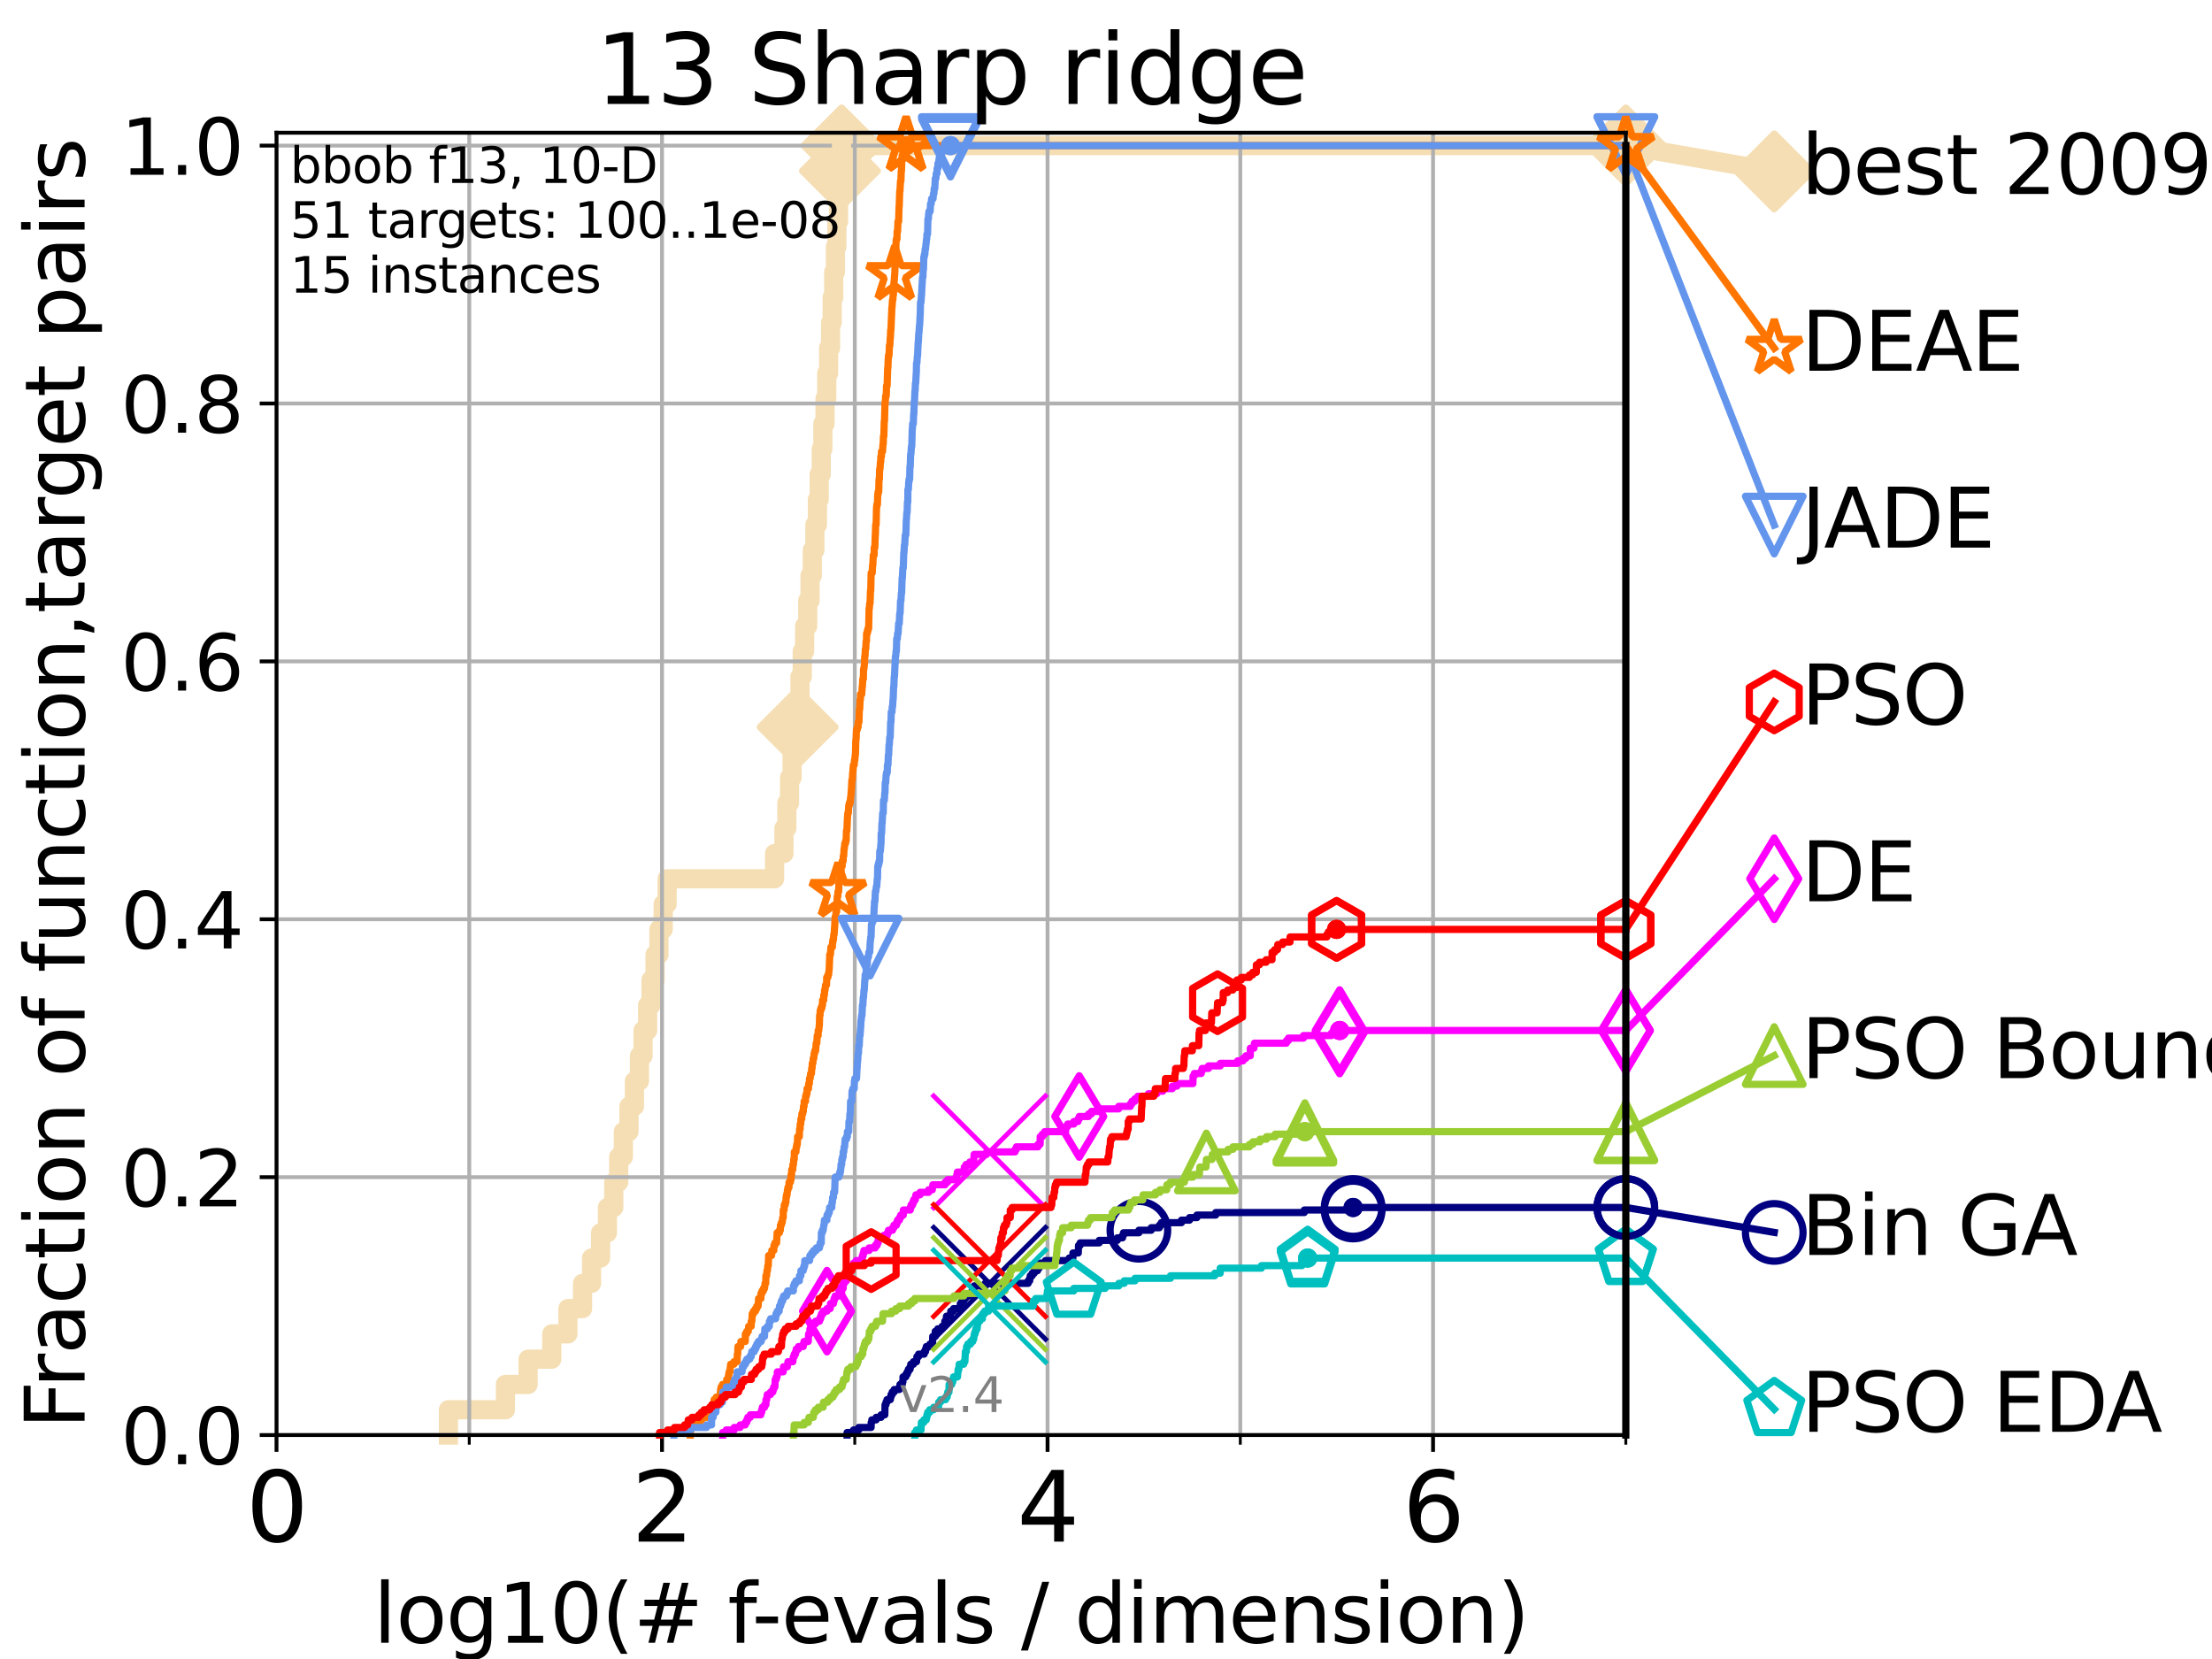 <?xml version="1.0" encoding="utf-8" standalone="no"?>
<!DOCTYPE svg PUBLIC "-//W3C//DTD SVG 1.1//EN"
  "http://www.w3.org/Graphics/SVG/1.1/DTD/svg11.dtd">
<svg height="345.6pt" version="1.1" viewBox="0 0 460.8 345.6" width="460.8pt" xmlns="http://www.w3.org/2000/svg" xmlns:xlink="http://www.w3.org/1999/xlink">
 <defs>
  <style type="text/css">*{stroke-linecap:butt;stroke-linejoin:round;}</style>
 </defs>
 <g id="figure_1">
  <g id="patch_1">
   <path d="M 0 345.6 
L 460.8 345.6 
L 460.8 0 
L 0 0 
z
" style="fill:#ffffff;"/>
  </g>
  <g id="axes_1">
   <g id="patch_2">
    <path d="M 57.6 298.944 
L 338.688 298.944 
L 338.688 27.648 
L 57.6 27.648 
z
" style="fill:#ffffff;"/>
   </g>
   <g id="line2d_1">
    <path d="M 93.422 298.944 
L 93.422 293.677 
L 105.285 293.677 
L 105.285 288.41 
L 110.017 288.41 
L 110.017 283.143 
L 114.947 283.143 
L 114.947 277.877 
L 118.31 277.877 
L 118.31 272.61 
L 121.355 272.61 
L 121.355 267.343 
L 123.233 267.343 
L 123.233 262.076 
L 125.111 262.076 
L 125.111 256.809 
L 126.54 256.809 
L 126.54 251.542 
L 127.861 251.542 
L 127.861 246.275 
L 128.886 246.275 
L 128.886 241.009 
L 129.853 241.009 
L 129.853 235.742 
L 131.031 235.742 
L 131.031 230.475 
L 132.158 230.475 
L 132.158 225.208 
L 133.216 225.208 
L 133.216 219.941 
L 133.954 219.941 
L 133.954 214.674 
L 134.912 214.674 
L 134.912 209.407 
L 135.622 209.407 
L 135.622 204.141 
L 136.457 204.141 
L 136.457 198.874 
L 137.271 198.874 
L 137.271 193.607 
L 138.153 193.607 
L 138.153 188.34 
L 138.976 188.34 
L 138.976 183.073 
L 161.357 183.073 
L 161.357 177.806 
L 163.312 177.806 
L 163.312 172.539 
L 163.915 172.539 
L 163.915 167.272 
L 164.475 167.272 
L 164.475 162.006 
L 165.003 162.006 
L 165.003 156.739 
L 165.576 156.739 
L 165.576 151.472 
L 166.162 151.472 
L 166.162 146.205 
L 166.652 146.205 
L 166.652 140.938 
L 167.129 140.938 
L 167.129 135.671 
L 167.621 135.671 
L 167.621 130.404 
L 168.263 130.404 
L 168.263 125.138 
L 168.749 125.138 
L 168.749 119.871 
L 169.219 119.871 
L 169.219 114.604 
L 169.752 114.604 
L 169.752 109.337 
L 170.278 109.337 
L 170.278 104.07 
L 170.653 104.07 
L 170.653 98.803 
L 171.08 98.803 
L 171.08 93.536 
L 171.42 93.536 
L 171.42 88.27 
L 171.869 88.27 
L 171.869 83.003 
L 172.228 83.003 
L 172.228 77.736 
L 172.619 77.736 
L 172.619 72.469 
L 173.028 72.469 
L 173.028 67.202 
L 173.358 67.202 
L 173.358 61.935 
L 173.686 61.935 
L 173.686 56.668 
L 174.037 56.668 
L 174.037 51.402 
L 174.342 51.402 
L 174.342 46.135 
L 174.686 46.135 
L 174.686 40.868 
L 174.974 40.868 
L 174.974 35.601 
L 175.32 35.601 
L 175.32 30.334 
L 338.688 30.334 
" style="fill:none;stroke:#f5deb3;stroke-linecap:square;stroke-width:4;"/>
   </g>
   <g id="line2d_2">
    <defs>
     <path d="M 0 7.778 
L 7.778 0 
L 0 -7.778 
L -7.778 0 
z
" id="m79da5c01aa" style="stroke:#f5deb3;stroke-linejoin:miter;stroke-width:1.5;"/>
    </defs>
    <g>
     <use style="fill:#f5deb3;stroke:#f5deb3;stroke-linejoin:miter;stroke-width:1.5;" x="166.162" xlink:href="#m79da5c01aa" y="151.472"/>
     <use style="fill:#f5deb3;stroke:#f5deb3;stroke-linejoin:miter;stroke-width:1.5;" x="174.974" xlink:href="#m79da5c01aa" y="35.601"/>
     <use style="fill:#f5deb3;stroke:#f5deb3;stroke-linejoin:miter;stroke-width:1.5;" x="175.32" xlink:href="#m79da5c01aa" y="30.334"/>
     <use style="fill:#f5deb3;stroke:#f5deb3;stroke-linejoin:miter;stroke-width:1.5;" x="175.32" xlink:href="#m79da5c01aa" y="30.334"/>
     <use style="fill:#f5deb3;stroke:#f5deb3;stroke-linejoin:miter;stroke-width:1.5;" x="338.688" xlink:href="#m79da5c01aa" y="30.334"/>
    </g>
   </g>
   <g id="line2d_3">
    <path style="fill:none;stroke:#f5deb3;stroke-linecap:square;stroke-width:4;"/>
    <g/>
   </g>
   <g id="line2d_4">
    <path d="M 338.688 30.334 
L 369.608 35.706 
" style="fill:none;stroke:#f5deb3;stroke-linecap:square;stroke-width:4;"/>
    <g>
     <use style="fill:#f5deb3;stroke:#f5deb3;stroke-linejoin:miter;stroke-width:1.5;" x="338.688" xlink:href="#m79da5c01aa" y="30.334"/>
     <use style="fill:#f5deb3;stroke:#f5deb3;stroke-linejoin:miter;stroke-width:1.5;" x="369.608" xlink:href="#m79da5c01aa" y="35.706"/>
    </g>
   </g>
   <g id="matplotlib.axis_1">
    <g id="xtick_1">
     <g id="line2d_5">
      <path clip-path="url(#p6eb7c2c54c)" d="M 57.6 298.944 
L 57.6 27.648 
" style="fill:none;stroke:#b0b0b0;stroke-linecap:square;stroke-width:0.8;"/>
     </g>
     <g id="line2d_6">
      <defs>
       <path d="M 0 0 
L 0 3.5 
" id="m4f68352584" style="stroke:#000000;stroke-width:0.8;"/>
      </defs>
      <g>
       <use style="stroke:#000000;stroke-width:0.8;" x="57.6" xlink:href="#m4f68352584" y="298.944"/>
      </g>
     </g>
     <g id="text_1">
      <!-- 0 -->
      <g transform="translate(51.237 321.141)scale(0.2 -0.2)">
       <defs>
        <path d="M 2034 4250 
Q 1547 4250 1301 3770 
Q 1056 3291 1056 2328 
Q 1056 1369 1301 889 
Q 1547 409 2034 409 
Q 2525 409 2770 889 
Q 3016 1369 3016 2328 
Q 3016 3291 2770 3770 
Q 2525 4250 2034 4250 
z
M 2034 4750 
Q 2819 4750 3233 4129 
Q 3647 3509 3647 2328 
Q 3647 1150 3233 529 
Q 2819 -91 2034 -91 
Q 1250 -91 836 529 
Q 422 1150 422 2328 
Q 422 3509 836 4129 
Q 1250 4750 2034 4750 
z
" id="DejaVuSans-30" transform="scale(0.016)"/>
       </defs>
       <use xlink:href="#DejaVuSans-30"/>
      </g>
     </g>
    </g>
    <g id="xtick_2">
     <g id="line2d_7">
      <path clip-path="url(#p6eb7c2c54c)" d="M 137.911 298.944 
L 137.911 27.648 
" style="fill:none;stroke:#b0b0b0;stroke-linecap:square;stroke-width:0.8;"/>
     </g>
     <g id="line2d_8">
      <g>
       <use style="stroke:#000000;stroke-width:0.8;" x="137.911" xlink:href="#m4f68352584" y="298.944"/>
      </g>
     </g>
     <g id="text_2">
      <!-- 2 -->
      <g transform="translate(131.548 321.141)scale(0.2 -0.2)">
       <defs>
        <path d="M 1228 531 
L 3431 531 
L 3431 0 
L 469 0 
L 469 531 
Q 828 903 1448 1529 
Q 2069 2156 2228 2338 
Q 2531 2678 2651 2914 
Q 2772 3150 2772 3378 
Q 2772 3750 2511 3984 
Q 2250 4219 1831 4219 
Q 1534 4219 1204 4116 
Q 875 4013 500 3803 
L 500 4441 
Q 881 4594 1212 4672 
Q 1544 4750 1819 4750 
Q 2544 4750 2975 4387 
Q 3406 4025 3406 3419 
Q 3406 3131 3298 2873 
Q 3191 2616 2906 2266 
Q 2828 2175 2409 1742 
Q 1991 1309 1228 531 
z
" id="DejaVuSans-32" transform="scale(0.016)"/>
       </defs>
       <use xlink:href="#DejaVuSans-32"/>
      </g>
     </g>
    </g>
    <g id="xtick_3">
     <g id="line2d_9">
      <path clip-path="url(#p6eb7c2c54c)" d="M 218.222 298.944 
L 218.222 27.648 
" style="fill:none;stroke:#b0b0b0;stroke-linecap:square;stroke-width:0.8;"/>
     </g>
     <g id="line2d_10">
      <g>
       <use style="stroke:#000000;stroke-width:0.8;" x="218.222" xlink:href="#m4f68352584" y="298.944"/>
      </g>
     </g>
     <g id="text_3">
      <!-- 4 -->
      <g transform="translate(211.859 321.141)scale(0.2 -0.2)">
       <defs>
        <path d="M 2419 4116 
L 825 1625 
L 2419 1625 
L 2419 4116 
z
M 2253 4666 
L 3047 4666 
L 3047 1625 
L 3713 1625 
L 3713 1100 
L 3047 1100 
L 3047 0 
L 2419 0 
L 2419 1100 
L 313 1100 
L 313 1709 
L 2253 4666 
z
" id="DejaVuSans-34" transform="scale(0.016)"/>
       </defs>
       <use xlink:href="#DejaVuSans-34"/>
      </g>
     </g>
    </g>
    <g id="xtick_4">
     <g id="line2d_11">
      <path clip-path="url(#p6eb7c2c54c)" d="M 298.533 298.944 
L 298.533 27.648 
" style="fill:none;stroke:#b0b0b0;stroke-linecap:square;stroke-width:0.8;"/>
     </g>
     <g id="line2d_12">
      <g>
       <use style="stroke:#000000;stroke-width:0.8;" x="298.533" xlink:href="#m4f68352584" y="298.944"/>
      </g>
     </g>
     <g id="text_4">
      <!-- 6 -->
      <g transform="translate(292.17 321.141)scale(0.2 -0.2)">
       <defs>
        <path d="M 2113 2584 
Q 1688 2584 1439 2293 
Q 1191 2003 1191 1497 
Q 1191 994 1439 701 
Q 1688 409 2113 409 
Q 2538 409 2786 701 
Q 3034 994 3034 1497 
Q 3034 2003 2786 2293 
Q 2538 2584 2113 2584 
z
M 3366 4563 
L 3366 3988 
Q 3128 4100 2886 4159 
Q 2644 4219 2406 4219 
Q 1781 4219 1451 3797 
Q 1122 3375 1075 2522 
Q 1259 2794 1537 2939 
Q 1816 3084 2150 3084 
Q 2853 3084 3261 2657 
Q 3669 2231 3669 1497 
Q 3669 778 3244 343 
Q 2819 -91 2113 -91 
Q 1303 -91 875 529 
Q 447 1150 447 2328 
Q 447 3434 972 4092 
Q 1497 4750 2381 4750 
Q 2619 4750 2861 4703 
Q 3103 4656 3366 4563 
z
" id="DejaVuSans-36" transform="scale(0.016)"/>
       </defs>
       <use xlink:href="#DejaVuSans-36"/>
      </g>
     </g>
    </g>
    <g id="xtick_5">
     <g id="line2d_13">
      <path clip-path="url(#p6eb7c2c54c)" d="M 97.755 298.944 
L 97.755 27.648 
" style="fill:none;stroke:#b0b0b0;stroke-linecap:square;stroke-width:0.8;"/>
     </g>
     <g id="line2d_14">
      <defs>
       <path d="M 0 0 
L 0 2 
" id="mfa03f0c0a1" style="stroke:#000000;stroke-width:0.6;"/>
      </defs>
      <g>
       <use style="stroke:#000000;stroke-width:0.6;" x="97.755" xlink:href="#mfa03f0c0a1" y="298.944"/>
      </g>
     </g>
    </g>
    <g id="xtick_6">
     <g id="line2d_15">
      <path clip-path="url(#p6eb7c2c54c)" d="M 178.066 298.944 
L 178.066 27.648 
" style="fill:none;stroke:#b0b0b0;stroke-linecap:square;stroke-width:0.8;"/>
     </g>
     <g id="line2d_16">
      <g>
       <use style="stroke:#000000;stroke-width:0.6;" x="178.066" xlink:href="#mfa03f0c0a1" y="298.944"/>
      </g>
     </g>
    </g>
    <g id="xtick_7">
     <g id="line2d_17">
      <path clip-path="url(#p6eb7c2c54c)" d="M 258.377 298.944 
L 258.377 27.648 
" style="fill:none;stroke:#b0b0b0;stroke-linecap:square;stroke-width:0.8;"/>
     </g>
     <g id="line2d_18">
      <g>
       <use style="stroke:#000000;stroke-width:0.6;" x="258.377" xlink:href="#mfa03f0c0a1" y="298.944"/>
      </g>
     </g>
    </g>
    <g id="xtick_8">
     <g id="line2d_19">
      <path clip-path="url(#p6eb7c2c54c)" d="M 338.688 298.944 
L 338.688 27.648 
" style="fill:none;stroke:#b0b0b0;stroke-linecap:square;stroke-width:0.8;"/>
     </g>
     <g id="line2d_20">
      <g>
       <use style="stroke:#000000;stroke-width:0.6;" x="338.688" xlink:href="#mfa03f0c0a1" y="298.944"/>
      </g>
     </g>
    </g>
    <g id="text_5">
     <!-- log10(# f-evals / dimension) -->
     <g transform="translate(77.764 342.218)scale(0.17 -0.17)">
      <defs>
       <path d="M 603 4863 
L 1178 4863 
L 1178 0 
L 603 0 
L 603 4863 
z
" id="DejaVuSans-6c" transform="scale(0.016)"/>
       <path d="M 1959 3097 
Q 1497 3097 1228 2736 
Q 959 2375 959 1747 
Q 959 1119 1226 758 
Q 1494 397 1959 397 
Q 2419 397 2687 759 
Q 2956 1122 2956 1747 
Q 2956 2369 2687 2733 
Q 2419 3097 1959 3097 
z
M 1959 3584 
Q 2709 3584 3137 3096 
Q 3566 2609 3566 1747 
Q 3566 888 3137 398 
Q 2709 -91 1959 -91 
Q 1206 -91 779 398 
Q 353 888 353 1747 
Q 353 2609 779 3096 
Q 1206 3584 1959 3584 
z
" id="DejaVuSans-6f" transform="scale(0.016)"/>
       <path d="M 2906 1791 
Q 2906 2416 2648 2759 
Q 2391 3103 1925 3103 
Q 1463 3103 1205 2759 
Q 947 2416 947 1791 
Q 947 1169 1205 825 
Q 1463 481 1925 481 
Q 2391 481 2648 825 
Q 2906 1169 2906 1791 
z
M 3481 434 
Q 3481 -459 3084 -895 
Q 2688 -1331 1869 -1331 
Q 1566 -1331 1297 -1286 
Q 1028 -1241 775 -1147 
L 775 -588 
Q 1028 -725 1275 -790 
Q 1522 -856 1778 -856 
Q 2344 -856 2625 -561 
Q 2906 -266 2906 331 
L 2906 616 
Q 2728 306 2450 153 
Q 2172 0 1784 0 
Q 1141 0 747 490 
Q 353 981 353 1791 
Q 353 2603 747 3093 
Q 1141 3584 1784 3584 
Q 2172 3584 2450 3431 
Q 2728 3278 2906 2969 
L 2906 3500 
L 3481 3500 
L 3481 434 
z
" id="DejaVuSans-67" transform="scale(0.016)"/>
       <path d="M 794 531 
L 1825 531 
L 1825 4091 
L 703 3866 
L 703 4441 
L 1819 4666 
L 2450 4666 
L 2450 531 
L 3481 531 
L 3481 0 
L 794 0 
L 794 531 
z
" id="DejaVuSans-31" transform="scale(0.016)"/>
       <path d="M 1984 4856 
Q 1566 4138 1362 3434 
Q 1159 2731 1159 2009 
Q 1159 1288 1364 580 
Q 1569 -128 1984 -844 
L 1484 -844 
Q 1016 -109 783 600 
Q 550 1309 550 2009 
Q 550 2706 781 3412 
Q 1013 4119 1484 4856 
L 1984 4856 
z
" id="DejaVuSans-28" transform="scale(0.016)"/>
       <path d="M 3272 2816 
L 2363 2816 
L 2100 1772 
L 3016 1772 
L 3272 2816 
z
M 2803 4594 
L 2478 3297 
L 3391 3297 
L 3719 4594 
L 4219 4594 
L 3897 3297 
L 4872 3297 
L 4872 2816 
L 3775 2816 
L 3519 1772 
L 4513 1772 
L 4513 1294 
L 3397 1294 
L 3072 0 
L 2572 0 
L 2894 1294 
L 1978 1294 
L 1656 0 
L 1153 0 
L 1478 1294 
L 494 1294 
L 494 1772 
L 1594 1772 
L 1856 2816 
L 850 2816 
L 850 3297 
L 1978 3297 
L 2297 4594 
L 2803 4594 
z
" id="DejaVuSans-23" transform="scale(0.016)"/>
       <path id="DejaVuSans-20" transform="scale(0.016)"/>
       <path d="M 2375 4863 
L 2375 4384 
L 1825 4384 
Q 1516 4384 1395 4259 
Q 1275 4134 1275 3809 
L 1275 3500 
L 2222 3500 
L 2222 3053 
L 1275 3053 
L 1275 0 
L 697 0 
L 697 3053 
L 147 3053 
L 147 3500 
L 697 3500 
L 697 3744 
Q 697 4328 969 4595 
Q 1241 4863 1831 4863 
L 2375 4863 
z
" id="DejaVuSans-66" transform="scale(0.016)"/>
       <path d="M 313 2009 
L 1997 2009 
L 1997 1497 
L 313 1497 
L 313 2009 
z
" id="DejaVuSans-2d" transform="scale(0.016)"/>
       <path d="M 3597 1894 
L 3597 1613 
L 953 1613 
Q 991 1019 1311 708 
Q 1631 397 2203 397 
Q 2534 397 2845 478 
Q 3156 559 3463 722 
L 3463 178 
Q 3153 47 2828 -22 
Q 2503 -91 2169 -91 
Q 1331 -91 842 396 
Q 353 884 353 1716 
Q 353 2575 817 3079 
Q 1281 3584 2069 3584 
Q 2775 3584 3186 3129 
Q 3597 2675 3597 1894 
z
M 3022 2063 
Q 3016 2534 2758 2815 
Q 2500 3097 2075 3097 
Q 1594 3097 1305 2825 
Q 1016 2553 972 2059 
L 3022 2063 
z
" id="DejaVuSans-65" transform="scale(0.016)"/>
       <path d="M 191 3500 
L 800 3500 
L 1894 563 
L 2988 3500 
L 3597 3500 
L 2284 0 
L 1503 0 
L 191 3500 
z
" id="DejaVuSans-76" transform="scale(0.016)"/>
       <path d="M 2194 1759 
Q 1497 1759 1228 1600 
Q 959 1441 959 1056 
Q 959 750 1161 570 
Q 1363 391 1709 391 
Q 2188 391 2477 730 
Q 2766 1069 2766 1631 
L 2766 1759 
L 2194 1759 
z
M 3341 1997 
L 3341 0 
L 2766 0 
L 2766 531 
Q 2569 213 2275 61 
Q 1981 -91 1556 -91 
Q 1019 -91 701 211 
Q 384 513 384 1019 
Q 384 1609 779 1909 
Q 1175 2209 1959 2209 
L 2766 2209 
L 2766 2266 
Q 2766 2663 2505 2880 
Q 2244 3097 1772 3097 
Q 1472 3097 1187 3025 
Q 903 2953 641 2809 
L 641 3341 
Q 956 3463 1253 3523 
Q 1550 3584 1831 3584 
Q 2591 3584 2966 3190 
Q 3341 2797 3341 1997 
z
" id="DejaVuSans-61" transform="scale(0.016)"/>
       <path d="M 2834 3397 
L 2834 2853 
Q 2591 2978 2328 3040 
Q 2066 3103 1784 3103 
Q 1356 3103 1142 2972 
Q 928 2841 928 2578 
Q 928 2378 1081 2264 
Q 1234 2150 1697 2047 
L 1894 2003 
Q 2506 1872 2764 1633 
Q 3022 1394 3022 966 
Q 3022 478 2636 193 
Q 2250 -91 1575 -91 
Q 1294 -91 989 -36 
Q 684 19 347 128 
L 347 722 
Q 666 556 975 473 
Q 1284 391 1588 391 
Q 1994 391 2212 530 
Q 2431 669 2431 922 
Q 2431 1156 2273 1281 
Q 2116 1406 1581 1522 
L 1381 1569 
Q 847 1681 609 1914 
Q 372 2147 372 2553 
Q 372 3047 722 3315 
Q 1072 3584 1716 3584 
Q 2034 3584 2315 3537 
Q 2597 3491 2834 3397 
z
" id="DejaVuSans-73" transform="scale(0.016)"/>
       <path d="M 1625 4666 
L 2156 4666 
L 531 -594 
L 0 -594 
L 1625 4666 
z
" id="DejaVuSans-2f" transform="scale(0.016)"/>
       <path d="M 2906 2969 
L 2906 4863 
L 3481 4863 
L 3481 0 
L 2906 0 
L 2906 525 
Q 2725 213 2448 61 
Q 2172 -91 1784 -91 
Q 1150 -91 751 415 
Q 353 922 353 1747 
Q 353 2572 751 3078 
Q 1150 3584 1784 3584 
Q 2172 3584 2448 3432 
Q 2725 3281 2906 2969 
z
M 947 1747 
Q 947 1113 1208 752 
Q 1469 391 1925 391 
Q 2381 391 2643 752 
Q 2906 1113 2906 1747 
Q 2906 2381 2643 2742 
Q 2381 3103 1925 3103 
Q 1469 3103 1208 2742 
Q 947 2381 947 1747 
z
" id="DejaVuSans-64" transform="scale(0.016)"/>
       <path d="M 603 3500 
L 1178 3500 
L 1178 0 
L 603 0 
L 603 3500 
z
M 603 4863 
L 1178 4863 
L 1178 4134 
L 603 4134 
L 603 4863 
z
" id="DejaVuSans-69" transform="scale(0.016)"/>
       <path d="M 3328 2828 
Q 3544 3216 3844 3400 
Q 4144 3584 4550 3584 
Q 5097 3584 5394 3201 
Q 5691 2819 5691 2113 
L 5691 0 
L 5113 0 
L 5113 2094 
Q 5113 2597 4934 2840 
Q 4756 3084 4391 3084 
Q 3944 3084 3684 2787 
Q 3425 2491 3425 1978 
L 3425 0 
L 2847 0 
L 2847 2094 
Q 2847 2600 2669 2842 
Q 2491 3084 2119 3084 
Q 1678 3084 1418 2786 
Q 1159 2488 1159 1978 
L 1159 0 
L 581 0 
L 581 3500 
L 1159 3500 
L 1159 2956 
Q 1356 3278 1631 3431 
Q 1906 3584 2284 3584 
Q 2666 3584 2933 3390 
Q 3200 3197 3328 2828 
z
" id="DejaVuSans-6d" transform="scale(0.016)"/>
       <path d="M 3513 2113 
L 3513 0 
L 2938 0 
L 2938 2094 
Q 2938 2591 2744 2837 
Q 2550 3084 2163 3084 
Q 1697 3084 1428 2787 
Q 1159 2491 1159 1978 
L 1159 0 
L 581 0 
L 581 3500 
L 1159 3500 
L 1159 2956 
Q 1366 3272 1645 3428 
Q 1925 3584 2291 3584 
Q 2894 3584 3203 3211 
Q 3513 2838 3513 2113 
z
" id="DejaVuSans-6e" transform="scale(0.016)"/>
       <path d="M 513 4856 
L 1013 4856 
Q 1481 4119 1714 3412 
Q 1947 2706 1947 2009 
Q 1947 1309 1714 600 
Q 1481 -109 1013 -844 
L 513 -844 
Q 928 -128 1133 580 
Q 1338 1288 1338 2009 
Q 1338 2731 1133 3434 
Q 928 4138 513 4856 
z
" id="DejaVuSans-29" transform="scale(0.016)"/>
      </defs>
      <use xlink:href="#DejaVuSans-6c"/>
      <use x="27.783" xlink:href="#DejaVuSans-6f"/>
      <use x="88.965" xlink:href="#DejaVuSans-67"/>
      <use x="152.441" xlink:href="#DejaVuSans-31"/>
      <use x="216.064" xlink:href="#DejaVuSans-30"/>
      <use x="279.688" xlink:href="#DejaVuSans-28"/>
      <use x="318.701" xlink:href="#DejaVuSans-23"/>
      <use x="402.49" xlink:href="#DejaVuSans-20"/>
      <use x="434.277" xlink:href="#DejaVuSans-66"/>
      <use x="463.982" xlink:href="#DejaVuSans-2d"/>
      <use x="500.066" xlink:href="#DejaVuSans-65"/>
      <use x="561.59" xlink:href="#DejaVuSans-76"/>
      <use x="620.77" xlink:href="#DejaVuSans-61"/>
      <use x="682.049" xlink:href="#DejaVuSans-6c"/>
      <use x="709.832" xlink:href="#DejaVuSans-73"/>
      <use x="761.932" xlink:href="#DejaVuSans-20"/>
      <use x="793.719" xlink:href="#DejaVuSans-2f"/>
      <use x="827.41" xlink:href="#DejaVuSans-20"/>
      <use x="859.197" xlink:href="#DejaVuSans-64"/>
      <use x="922.674" xlink:href="#DejaVuSans-69"/>
      <use x="950.457" xlink:href="#DejaVuSans-6d"/>
      <use x="1047.869" xlink:href="#DejaVuSans-65"/>
      <use x="1109.393" xlink:href="#DejaVuSans-6e"/>
      <use x="1172.771" xlink:href="#DejaVuSans-73"/>
      <use x="1224.871" xlink:href="#DejaVuSans-69"/>
      <use x="1252.654" xlink:href="#DejaVuSans-6f"/>
      <use x="1313.836" xlink:href="#DejaVuSans-6e"/>
      <use x="1377.215" xlink:href="#DejaVuSans-29"/>
     </g>
    </g>
   </g>
   <g id="matplotlib.axis_2">
    <g id="ytick_1">
     <g id="line2d_21">
      <path clip-path="url(#p6eb7c2c54c)" d="M 57.6 298.944 
L 338.688 298.944 
" style="fill:none;stroke:#b0b0b0;stroke-linecap:square;stroke-width:0.8;"/>
     </g>
     <g id="line2d_22">
      <defs>
       <path d="M 0 0 
L -3.5 0 
" id="m3a754f5c5e" style="stroke:#000000;stroke-width:0.8;"/>
      </defs>
      <g>
       <use style="stroke:#000000;stroke-width:0.8;" x="57.6" xlink:href="#m3a754f5c5e" y="298.944"/>
      </g>
     </g>
     <g id="text_6">
      <!-- 0.0 -->
      <g transform="translate(25.155 305.023)scale(0.16 -0.16)">
       <defs>
        <path d="M 684 794 
L 1344 794 
L 1344 0 
L 684 0 
L 684 794 
z
" id="DejaVuSans-2e" transform="scale(0.016)"/>
       </defs>
       <use xlink:href="#DejaVuSans-30"/>
       <use x="63.623" xlink:href="#DejaVuSans-2e"/>
       <use x="95.41" xlink:href="#DejaVuSans-30"/>
      </g>
     </g>
    </g>
    <g id="ytick_2">
     <g id="line2d_23">
      <path clip-path="url(#p6eb7c2c54c)" d="M 57.6 245.222 
L 338.688 245.222 
" style="fill:none;stroke:#b0b0b0;stroke-linecap:square;stroke-width:0.8;"/>
     </g>
     <g id="line2d_24">
      <g>
       <use style="stroke:#000000;stroke-width:0.8;" x="57.6" xlink:href="#m3a754f5c5e" y="245.222"/>
      </g>
     </g>
     <g id="text_7">
      <!-- 0.2 -->
      <g transform="translate(25.155 251.301)scale(0.16 -0.16)">
       <use xlink:href="#DejaVuSans-30"/>
       <use x="63.623" xlink:href="#DejaVuSans-2e"/>
       <use x="95.41" xlink:href="#DejaVuSans-32"/>
      </g>
     </g>
    </g>
    <g id="ytick_3">
     <g id="line2d_25">
      <path clip-path="url(#p6eb7c2c54c)" d="M 57.6 191.5 
L 338.688 191.5 
" style="fill:none;stroke:#b0b0b0;stroke-linecap:square;stroke-width:0.8;"/>
     </g>
     <g id="line2d_26">
      <g>
       <use style="stroke:#000000;stroke-width:0.8;" x="57.6" xlink:href="#m3a754f5c5e" y="191.5"/>
      </g>
     </g>
     <g id="text_8">
      <!-- 0.4 -->
      <g transform="translate(25.155 197.579)scale(0.16 -0.16)">
       <use xlink:href="#DejaVuSans-30"/>
       <use x="63.623" xlink:href="#DejaVuSans-2e"/>
       <use x="95.41" xlink:href="#DejaVuSans-34"/>
      </g>
     </g>
    </g>
    <g id="ytick_4">
     <g id="line2d_27">
      <path clip-path="url(#p6eb7c2c54c)" d="M 57.6 137.778 
L 338.688 137.778 
" style="fill:none;stroke:#b0b0b0;stroke-linecap:square;stroke-width:0.8;"/>
     </g>
     <g id="line2d_28">
      <g>
       <use style="stroke:#000000;stroke-width:0.8;" x="57.6" xlink:href="#m3a754f5c5e" y="137.778"/>
      </g>
     </g>
     <g id="text_9">
      <!-- 0.6 -->
      <g transform="translate(25.155 143.857)scale(0.16 -0.16)">
       <use xlink:href="#DejaVuSans-30"/>
       <use x="63.623" xlink:href="#DejaVuSans-2e"/>
       <use x="95.41" xlink:href="#DejaVuSans-36"/>
      </g>
     </g>
    </g>
    <g id="ytick_5">
     <g id="line2d_29">
      <path clip-path="url(#p6eb7c2c54c)" d="M 57.6 84.056 
L 338.688 84.056 
" style="fill:none;stroke:#b0b0b0;stroke-linecap:square;stroke-width:0.8;"/>
     </g>
     <g id="line2d_30">
      <g>
       <use style="stroke:#000000;stroke-width:0.8;" x="57.6" xlink:href="#m3a754f5c5e" y="84.056"/>
      </g>
     </g>
     <g id="text_10">
      <!-- 0.8 -->
      <g transform="translate(25.155 90.135)scale(0.16 -0.16)">
       <defs>
        <path d="M 2034 2216 
Q 1584 2216 1326 1975 
Q 1069 1734 1069 1313 
Q 1069 891 1326 650 
Q 1584 409 2034 409 
Q 2484 409 2743 651 
Q 3003 894 3003 1313 
Q 3003 1734 2745 1975 
Q 2488 2216 2034 2216 
z
M 1403 2484 
Q 997 2584 770 2862 
Q 544 3141 544 3541 
Q 544 4100 942 4425 
Q 1341 4750 2034 4750 
Q 2731 4750 3128 4425 
Q 3525 4100 3525 3541 
Q 3525 3141 3298 2862 
Q 3072 2584 2669 2484 
Q 3125 2378 3379 2068 
Q 3634 1759 3634 1313 
Q 3634 634 3220 271 
Q 2806 -91 2034 -91 
Q 1263 -91 848 271 
Q 434 634 434 1313 
Q 434 1759 690 2068 
Q 947 2378 1403 2484 
z
M 1172 3481 
Q 1172 3119 1398 2916 
Q 1625 2713 2034 2713 
Q 2441 2713 2670 2916 
Q 2900 3119 2900 3481 
Q 2900 3844 2670 4047 
Q 2441 4250 2034 4250 
Q 1625 4250 1398 4047 
Q 1172 3844 1172 3481 
z
" id="DejaVuSans-38" transform="scale(0.016)"/>
       </defs>
       <use xlink:href="#DejaVuSans-30"/>
       <use x="63.623" xlink:href="#DejaVuSans-2e"/>
       <use x="95.41" xlink:href="#DejaVuSans-38"/>
      </g>
     </g>
    </g>
    <g id="ytick_6">
     <g id="line2d_31">
      <path clip-path="url(#p6eb7c2c54c)" d="M 57.6 30.334 
L 338.688 30.334 
" style="fill:none;stroke:#b0b0b0;stroke-linecap:square;stroke-width:0.8;"/>
     </g>
     <g id="line2d_32">
      <g>
       <use style="stroke:#000000;stroke-width:0.8;" x="57.6" xlink:href="#m3a754f5c5e" y="30.334"/>
      </g>
     </g>
     <g id="text_11">
      <!-- 1.0 -->
      <g transform="translate(25.155 36.413)scale(0.16 -0.16)">
       <use xlink:href="#DejaVuSans-31"/>
       <use x="63.623" xlink:href="#DejaVuSans-2e"/>
       <use x="95.41" xlink:href="#DejaVuSans-30"/>
      </g>
     </g>
    </g>
    <g id="text_12">
     <!-- Fraction of function,target pairs -->
     <g transform="translate(17.62 297.681)rotate(-90)scale(0.17 -0.17)">
      <defs>
       <path d="M 628 4666 
L 3309 4666 
L 3309 4134 
L 1259 4134 
L 1259 2759 
L 3109 2759 
L 3109 2228 
L 1259 2228 
L 1259 0 
L 628 0 
L 628 4666 
z
" id="DejaVuSans-46" transform="scale(0.016)"/>
       <path d="M 2631 2963 
Q 2534 3019 2420 3045 
Q 2306 3072 2169 3072 
Q 1681 3072 1420 2755 
Q 1159 2438 1159 1844 
L 1159 0 
L 581 0 
L 581 3500 
L 1159 3500 
L 1159 2956 
Q 1341 3275 1631 3429 
Q 1922 3584 2338 3584 
Q 2397 3584 2469 3576 
Q 2541 3569 2628 3553 
L 2631 2963 
z
" id="DejaVuSans-72" transform="scale(0.016)"/>
       <path d="M 3122 3366 
L 3122 2828 
Q 2878 2963 2633 3030 
Q 2388 3097 2138 3097 
Q 1578 3097 1268 2742 
Q 959 2388 959 1747 
Q 959 1106 1268 751 
Q 1578 397 2138 397 
Q 2388 397 2633 464 
Q 2878 531 3122 666 
L 3122 134 
Q 2881 22 2623 -34 
Q 2366 -91 2075 -91 
Q 1284 -91 818 406 
Q 353 903 353 1747 
Q 353 2603 823 3093 
Q 1294 3584 2113 3584 
Q 2378 3584 2631 3529 
Q 2884 3475 3122 3366 
z
" id="DejaVuSans-63" transform="scale(0.016)"/>
       <path d="M 1172 4494 
L 1172 3500 
L 2356 3500 
L 2356 3053 
L 1172 3053 
L 1172 1153 
Q 1172 725 1289 603 
Q 1406 481 1766 481 
L 2356 481 
L 2356 0 
L 1766 0 
Q 1100 0 847 248 
Q 594 497 594 1153 
L 594 3053 
L 172 3053 
L 172 3500 
L 594 3500 
L 594 4494 
L 1172 4494 
z
" id="DejaVuSans-74" transform="scale(0.016)"/>
       <path d="M 544 1381 
L 544 3500 
L 1119 3500 
L 1119 1403 
Q 1119 906 1312 657 
Q 1506 409 1894 409 
Q 2359 409 2629 706 
Q 2900 1003 2900 1516 
L 2900 3500 
L 3475 3500 
L 3475 0 
L 2900 0 
L 2900 538 
Q 2691 219 2414 64 
Q 2138 -91 1772 -91 
Q 1169 -91 856 284 
Q 544 659 544 1381 
z
M 1991 3584 
L 1991 3584 
z
" id="DejaVuSans-75" transform="scale(0.016)"/>
       <path d="M 750 794 
L 1409 794 
L 1409 256 
L 897 -744 
L 494 -744 
L 750 256 
L 750 794 
z
" id="DejaVuSans-2c" transform="scale(0.016)"/>
       <path d="M 1159 525 
L 1159 -1331 
L 581 -1331 
L 581 3500 
L 1159 3500 
L 1159 2969 
Q 1341 3281 1617 3432 
Q 1894 3584 2278 3584 
Q 2916 3584 3314 3078 
Q 3713 2572 3713 1747 
Q 3713 922 3314 415 
Q 2916 -91 2278 -91 
Q 1894 -91 1617 61 
Q 1341 213 1159 525 
z
M 3116 1747 
Q 3116 2381 2855 2742 
Q 2594 3103 2138 3103 
Q 1681 3103 1420 2742 
Q 1159 2381 1159 1747 
Q 1159 1113 1420 752 
Q 1681 391 2138 391 
Q 2594 391 2855 752 
Q 3116 1113 3116 1747 
z
" id="DejaVuSans-70" transform="scale(0.016)"/>
      </defs>
      <use xlink:href="#DejaVuSans-46"/>
      <use x="50.27" xlink:href="#DejaVuSans-72"/>
      <use x="91.383" xlink:href="#DejaVuSans-61"/>
      <use x="152.662" xlink:href="#DejaVuSans-63"/>
      <use x="207.643" xlink:href="#DejaVuSans-74"/>
      <use x="246.852" xlink:href="#DejaVuSans-69"/>
      <use x="274.635" xlink:href="#DejaVuSans-6f"/>
      <use x="335.816" xlink:href="#DejaVuSans-6e"/>
      <use x="399.195" xlink:href="#DejaVuSans-20"/>
      <use x="430.982" xlink:href="#DejaVuSans-6f"/>
      <use x="492.164" xlink:href="#DejaVuSans-66"/>
      <use x="527.369" xlink:href="#DejaVuSans-20"/>
      <use x="559.156" xlink:href="#DejaVuSans-66"/>
      <use x="594.361" xlink:href="#DejaVuSans-75"/>
      <use x="657.74" xlink:href="#DejaVuSans-6e"/>
      <use x="721.119" xlink:href="#DejaVuSans-63"/>
      <use x="776.1" xlink:href="#DejaVuSans-74"/>
      <use x="815.309" xlink:href="#DejaVuSans-69"/>
      <use x="843.092" xlink:href="#DejaVuSans-6f"/>
      <use x="904.273" xlink:href="#DejaVuSans-6e"/>
      <use x="967.652" xlink:href="#DejaVuSans-2c"/>
      <use x="999.439" xlink:href="#DejaVuSans-74"/>
      <use x="1038.648" xlink:href="#DejaVuSans-61"/>
      <use x="1099.928" xlink:href="#DejaVuSans-72"/>
      <use x="1139.291" xlink:href="#DejaVuSans-67"/>
      <use x="1202.768" xlink:href="#DejaVuSans-65"/>
      <use x="1264.291" xlink:href="#DejaVuSans-74"/>
      <use x="1303.5" xlink:href="#DejaVuSans-20"/>
      <use x="1335.287" xlink:href="#DejaVuSans-70"/>
      <use x="1398.764" xlink:href="#DejaVuSans-61"/>
      <use x="1460.043" xlink:href="#DejaVuSans-69"/>
      <use x="1487.826" xlink:href="#DejaVuSans-72"/>
      <use x="1528.939" xlink:href="#DejaVuSans-73"/>
     </g>
    </g>
   </g>
   <g id="line2d_33">
    <defs>
     <path d="M 0 1.5 
C 0.398 1.5 0.779 1.342 1.061 1.061 
C 1.342 0.779 1.5 0.398 1.5 0 
C 1.5 -0.398 1.342 -0.779 1.061 -1.061 
C 0.779 -1.342 0.398 -1.5 0 -1.5 
C -0.398 -1.5 -0.779 -1.342 -1.061 -1.061 
C -1.342 -0.779 -1.5 -0.398 -1.5 0 
C -1.5 0.398 -1.342 0.779 -1.061 1.061 
C -0.779 1.342 -0.398 1.5 0 1.5 
z
" id="m3da90cf6cb" style="stroke:#f5deb3;"/>
    </defs>
    <g>
     <use style="fill:#f5deb3;stroke:#f5deb3;" x="175.32" xlink:href="#m3da90cf6cb" y="30.334"/>
     <use style="fill:#f5deb3;stroke:#f5deb3;" x="175.32" xlink:href="#m3da90cf6cb" y="30.334"/>
    </g>
   </g>
   <g id="line2d_34">
    <defs>
     <path d="M 0 1.5 
C 0.398 1.5 0.779 1.342 1.061 1.061 
C 1.342 0.779 1.5 0.398 1.5 0 
C 1.5 -0.398 1.342 -0.779 1.061 -1.061 
C 0.779 -1.342 0.398 -1.5 0 -1.5 
C -0.398 -1.5 -0.779 -1.342 -1.061 -1.061 
C -1.342 -0.779 -1.5 -0.398 -1.5 0 
C -1.5 0.398 -1.342 0.779 -1.061 1.061 
C -0.779 1.342 -0.398 1.5 0 1.5 
z
" id="m0773554441" style="stroke:#000080;"/>
    </defs>
    <g>
     <use style="fill:#000080;stroke:#000080;" x="281.884" xlink:href="#m0773554441" y="251.542"/>
     <use style="fill:#000080;stroke:#000080;" x="281.884" xlink:href="#m0773554441" y="251.542"/>
    </g>
   </g>
   <g id="line2d_35">
    <path d="M 176.46 298.944 
L 176.46 298.417 
L 177.794 298.417 
L 177.794 297.891 
L 178.899 297.891 
L 178.899 297.364 
L 181.468 297.364 
L 181.485 296.311 
L 181.613 296.311 
L 181.613 295.784 
L 182.527 295.784 
L 182.527 295.257 
L 183.545 295.257 
L 183.545 294.731 
L 184.323 294.731 
L 184.372 292.624 
L 184.568 292.624 
L 184.568 292.097 
L 184.772 292.097 
L 184.772 291.57 
L 185.476 291.57 
L 185.476 291.044 
L 185.62 291.044 
L 185.62 290.517 
L 185.861 290.517 
L 185.861 289.99 
L 186.264 289.99 
L 186.264 289.464 
L 187.346 289.464 
L 187.346 288.937 
L 187.481 288.937 
L 187.481 288.41 
L 187.966 288.41 
L 187.966 287.884 
L 188.093 287.884 
L 188.114 286.83 
L 188.689 286.83 
L 188.689 286.304 
L 188.989 286.304 
L 188.989 285.777 
L 189.23 285.777 
L 189.23 285.25 
L 189.583 285.25 
L 189.583 284.723 
L 189.726 284.723 
L 189.726 284.197 
L 190.287 284.197 
L 190.287 283.67 
L 190.932 283.67 
L 191.003 282.617 
L 191.355 282.617 
L 191.355 282.09 
L 192.525 282.09 
L 192.525 281.563 
L 192.797 281.563 
L 192.797 281.037 
L 192.967 281.037 
L 192.967 280.51 
L 193.721 280.51 
L 193.721 279.983 
L 194.277 279.983 
L 194.301 278.403 
L 194.816 278.403 
L 194.829 277.35 
L 195.347 277.35 
L 195.347 276.823 
L 196.269 276.823 
L 196.269 276.296 
L 196.788 276.296 
L 196.824 275.243 
L 197.068 275.243 
L 197.173 274.19 
L 197.952 274.19 
L 197.952 273.663 
L 198.063 273.663 
L 198.063 273.136 
L 198.644 273.136 
L 198.644 272.61 
L 200.024 272.61 
L 200.047 271.556 
L 200.361 271.556 
L 200.361 271.03 
L 200.807 271.03 
L 200.807 270.503 
L 201.154 270.503 
L 201.154 269.976 
L 201.895 269.976 
L 201.895 269.45 
L 202.502 269.45 
L 202.502 268.923 
L 202.756 268.923 
L 202.756 268.396 
L 202.925 268.396 
L 202.925 267.87 
L 205.23 267.87 
L 205.23 267.343 
L 214.182 267.343 
L 214.182 266.816 
L 214.504 266.816 
L 214.504 266.289 
L 214.62 266.289 
L 214.62 265.763 
L 215.022 265.763 
L 215.022 265.236 
L 215.455 265.236 
L 215.455 264.709 
L 216.138 264.709 
L 216.138 264.183 
L 216.471 264.183 
L 216.471 263.656 
L 216.627 263.656 
L 216.627 263.129 
L 217.787 263.129 
L 217.787 262.603 
L 222.723 262.603 
L 222.723 262.076 
L 223.5 262.076 
L 223.506 261.023 
L 224.628 261.023 
L 224.678 259.443 
L 225.012 259.443 
L 225.012 258.916 
L 228.989 258.916 
L 228.989 258.389 
L 232.76 258.389 
L 232.76 257.862 
L 233.844 257.862 
L 233.844 257.336 
L 234.042 257.336 
L 234.042 256.809 
L 237.252 256.809 
L 237.252 256.282 
L 239.821 256.282 
L 239.821 255.756 
L 241.52 255.756 
L 241.52 255.229 
L 241.917 255.229 
L 241.917 254.702 
L 246.123 254.702 
L 246.123 254.176 
L 247.802 254.176 
L 247.802 253.649 
L 249.334 253.649 
L 249.334 253.122 
L 253.257 253.122 
L 253.257 252.596 
L 271.705 252.596 
L 271.705 252.069 
L 281.884 252.069 
L 281.884 251.542 
L 338.688 251.542 
L 338.688 251.542 
" style="fill:none;stroke:#000080;stroke-linecap:square;stroke-width:1.5;"/>
   </g>
   <g id="line2d_36">
    <defs>
     <path d="M 0 6 
C 1.591 6 3.117 5.368 4.243 4.243 
C 5.368 3.117 6 1.591 6 0 
C 6 -1.591 5.368 -3.117 4.243 -4.243 
C 3.117 -5.368 1.591 -6 0 -6 
C -1.591 -6 -3.117 -5.368 -4.243 -4.243 
C -5.368 -3.117 -6 -1.591 -6 0 
C -6 1.591 -5.368 3.117 -4.243 4.243 
C -3.117 5.368 -1.591 6 0 6 
z
" id="m0b1ea354f9" style="stroke:#000080;stroke-width:1.5;"/>
    </defs>
    <g>
     <use style="fill-opacity:0;stroke:#000080;stroke-width:1.5;" x="237.252" xlink:href="#m0b1ea354f9" y="256.282"/>
     <use style="fill-opacity:0;stroke:#000080;stroke-width:1.5;" x="281.884" xlink:href="#m0b1ea354f9" y="252.069"/>
     <use style="fill-opacity:0;stroke:#000080;stroke-width:1.5;" x="281.884" xlink:href="#m0b1ea354f9" y="251.542"/>
     <use style="fill-opacity:0;stroke:#000080;stroke-width:1.5;" x="338.688" xlink:href="#m0b1ea354f9" y="251.542"/>
    </g>
   </g>
   <g id="line2d_37">
    <path style="fill:none;stroke:#000080;stroke-linecap:square;stroke-width:1.5;"/>
    <g/>
   </g>
   <g id="line2d_38">
    <path clip-path="url(#p6eb7c2c54c)" d="M 206.156 267.343 
" style="fill:none;stroke:#000080;stroke-linecap:square;stroke-width:1.5;"/>
    <defs>
     <path d="M -12 12 
L 12 -12 
M -12 -12 
L 12 12 
" id="m6adfc5a5cd" style="stroke:#000080;"/>
    </defs>
    <g clip-path="url(#p6eb7c2c54c)">
     <use style="fill:#000080;stroke:#000080;" x="206.156" xlink:href="#m6adfc5a5cd" y="267.343"/>
    </g>
   </g>
   <g id="line2d_39">
    <defs>
     <path d="M 0 1.5 
C 0.398 1.5 0.779 1.342 1.061 1.061 
C 1.342 0.779 1.5 0.398 1.5 0 
C 1.5 -0.398 1.342 -0.779 1.061 -1.061 
C 0.779 -1.342 0.398 -1.5 0 -1.5 
C -0.398 -1.5 -0.779 -1.342 -1.061 -1.061 
C -1.342 -0.779 -1.5 -0.398 -1.5 0 
C -1.5 0.398 -1.342 0.779 -1.061 1.061 
C -0.779 1.342 -0.398 1.5 0 1.5 
z
" id="m5861899c8f" style="stroke:#ff00ff;"/>
    </defs>
    <g>
     <use style="fill:#ff00ff;stroke:#ff00ff;" x="279.077" xlink:href="#m5861899c8f" y="214.674"/>
     <use style="fill:#ff00ff;stroke:#ff00ff;" x="279.077" xlink:href="#m5861899c8f" y="214.674"/>
    </g>
   </g>
   <g id="line2d_40">
    <path d="M 150.54 298.944 
L 150.54 298.417 
L 151.276 298.417 
L 151.276 297.891 
L 152.952 297.891 
L 152.952 297.364 
L 154.181 297.364 
L 154.181 296.837 
L 155.245 296.837 
L 155.245 296.311 
L 155.559 296.311 
L 155.559 295.784 
L 155.779 295.784 
L 155.779 295.257 
L 156.291 295.257 
L 156.291 294.731 
L 158.487 294.731 
L 158.487 294.204 
L 158.668 294.204 
L 158.668 293.677 
L 158.811 293.677 
L 158.811 293.15 
L 159.278 293.15 
L 159.278 292.624 
L 159.563 292.624 
L 159.568 291.57 
L 159.723 291.57 
L 159.833 290.517 
L 160.509 290.517 
L 160.509 289.99 
L 160.989 289.99 
L 160.989 289.464 
L 161.169 289.464 
L 161.169 288.937 
L 161.425 288.937 
L 161.493 287.357 
L 161.712 287.357 
L 161.712 286.83 
L 161.885 286.83 
L 161.938 285.777 
L 163.16 285.777 
L 163.206 284.723 
L 164.024 284.723 
L 164.024 284.197 
L 164.145 284.197 
L 164.145 283.67 
L 165.161 283.67 
L 165.27 282.617 
L 165.465 282.617 
L 165.465 282.09 
L 165.729 282.09 
L 165.729 281.563 
L 165.87 281.563 
L 165.87 281.037 
L 166.341 281.037 
L 166.341 280.51 
L 167.33 280.51 
L 167.33 279.983 
L 167.488 279.983 
L 167.488 279.457 
L 168.376 279.457 
L 168.449 277.877 
L 168.725 277.877 
L 168.728 276.823 
L 168.882 276.823 
L 168.882 276.296 
L 169.079 276.296 
L 169.079 275.77 
L 169.886 275.77 
L 169.886 275.243 
L 170.717 275.243 
L 170.717 274.716 
L 170.954 274.716 
L 170.954 274.19 
L 171.126 274.19 
L 171.126 273.663 
L 171.473 273.663 
L 171.473 273.136 
L 172.277 273.136 
L 172.277 272.61 
L 172.942 272.61 
L 173.005 271.556 
L 173.623 271.556 
L 173.623 271.03 
L 173.756 271.03 
L 173.756 270.503 
L 173.973 270.503 
L 173.973 269.976 
L 174.783 269.976 
L 174.783 269.45 
L 175.318 269.45 
L 175.338 268.396 
L 175.648 268.396 
L 175.648 267.343 
L 175.9 267.343 
L 175.9 266.816 
L 176.345 266.816 
L 176.377 265.763 
L 176.639 265.763 
L 176.639 265.236 
L 177.002 265.236 
L 177.082 264.183 
L 177.499 264.183 
L 177.499 263.656 
L 177.813 263.656 
L 177.813 263.129 
L 178.34 263.129 
L 178.34 262.603 
L 179.511 262.603 
L 179.511 262.076 
L 179.654 262.076 
L 179.654 261.549 
L 179.82 261.549 
L 179.82 261.023 
L 179.966 261.023 
L 179.966 260.496 
L 181.035 260.496 
L 181.035 259.969 
L 182.317 259.969 
L 182.317 259.443 
L 182.711 259.443 
L 182.711 258.916 
L 182.937 258.916 
L 182.975 257.862 
L 184.129 257.862 
L 184.129 257.336 
L 184.855 257.336 
L 184.855 256.809 
L 185.08 256.809 
L 185.08 256.282 
L 185.935 256.282 
L 185.935 255.756 
L 186.218 255.756 
L 186.218 255.229 
L 186.748 255.229 
L 186.748 254.702 
L 186.968 254.702 
L 186.968 254.176 
L 187.372 254.176 
L 187.372 253.649 
L 187.63 253.649 
L 187.63 253.122 
L 188.172 253.122 
L 188.183 252.069 
L 189.624 252.069 
L 189.624 251.542 
L 189.781 251.542 
L 189.781 251.016 
L 190.118 251.016 
L 190.118 250.489 
L 190.329 250.489 
L 190.329 249.962 
L 190.67 249.962 
L 190.67 249.436 
L 190.798 249.436 
L 190.798 248.909 
L 191.659 248.909 
L 191.659 248.382 
L 193.444 248.382 
L 193.444 247.855 
L 194.221 247.855 
L 194.328 246.802 
L 196.874 246.802 
L 196.874 246.275 
L 197.399 246.275 
L 197.399 245.749 
L 199.136 245.749 
L 199.136 245.222 
L 199.313 245.222 
L 199.313 244.695 
L 199.434 244.695 
L 199.434 244.169 
L 200.836 244.169 
L 200.886 243.115 
L 201.233 243.115 
L 201.233 242.589 
L 202.045 242.589 
L 202.045 242.062 
L 202.825 242.062 
L 202.927 240.482 
L 205.529 240.482 
L 205.529 239.955 
L 211.458 239.955 
L 211.458 239.428 
L 211.741 239.428 
L 211.741 238.902 
L 216.242 238.902 
L 216.242 238.375 
L 216.682 238.375 
L 216.692 236.795 
L 217.134 236.795 
L 217.134 236.268 
L 217.628 236.268 
L 217.628 235.742 
L 221.994 235.742 
L 221.994 234.688 
L 222.413 234.688 
L 222.413 234.162 
L 223.699 234.162 
L 223.699 233.635 
L 224.575 233.635 
L 224.575 233.108 
L 224.828 233.108 
L 224.828 232.582 
L 226.766 232.582 
L 226.766 232.055 
L 227.369 232.055 
L 227.369 231.528 
L 228.838 231.528 
L 228.838 231.001 
L 233.034 231.001 
L 233.034 230.475 
L 235.476 230.475 
L 235.476 229.948 
L 235.809 229.948 
L 235.809 229.421 
L 236.414 229.421 
L 236.414 228.895 
L 237.026 228.895 
L 237.026 228.368 
L 239.243 228.368 
L 239.243 227.841 
L 240.989 227.841 
L 240.989 227.315 
L 242.225 227.315 
L 242.225 226.788 
L 244.216 226.788 
L 244.216 226.261 
L 245.171 226.261 
L 245.171 225.735 
L 248.508 225.735 
L 248.542 224.155 
L 248.792 224.155 
L 248.792 223.628 
L 250.241 223.628 
L 250.241 223.101 
L 250.425 223.101 
L 250.425 222.575 
L 251.749 222.575 
L 251.749 222.048 
L 254.198 222.048 
L 254.198 221.521 
L 257.827 221.521 
L 257.827 220.994 
L 258.957 220.994 
L 258.957 220.468 
L 259.54 220.468 
L 259.54 219.941 
L 260.465 219.941 
L 260.465 218.361 
L 261.222 218.361 
L 261.32 217.308 
L 267.974 217.308 
L 267.974 216.781 
L 268.405 216.781 
L 268.405 216.254 
L 271.54 216.254 
L 271.54 215.728 
L 277.355 215.728 
L 277.355 215.201 
L 279.077 215.201 
L 279.077 214.674 
L 338.688 214.674 
L 338.688 214.674 
" style="fill:none;stroke:#ff00ff;stroke-linecap:square;stroke-width:1.5;"/>
   </g>
   <g id="line2d_41">
    <defs>
     <path d="M 0 8.485 
L 5.091 0 
L 0 -8.485 
L -5.091 0 
z
" id="mcd2e739341" style="stroke:#ff00ff;stroke-linejoin:miter;stroke-width:1.5;"/>
    </defs>
    <g>
     <use style="fill-opacity:0;stroke:#ff00ff;stroke-linejoin:miter;stroke-width:1.5;" x="172.277" xlink:href="#mcd2e739341" y="273.136"/>
     <use style="fill-opacity:0;stroke:#ff00ff;stroke-linejoin:miter;stroke-width:1.5;" x="224.828" xlink:href="#mcd2e739341" y="232.582"/>
     <use style="fill-opacity:0;stroke:#ff00ff;stroke-linejoin:miter;stroke-width:1.5;" x="279.077" xlink:href="#mcd2e739341" y="215.201"/>
     <use style="fill-opacity:0;stroke:#ff00ff;stroke-linejoin:miter;stroke-width:1.5;" x="279.077" xlink:href="#mcd2e739341" y="214.674"/>
     <use style="fill-opacity:0;stroke:#ff00ff;stroke-linejoin:miter;stroke-width:1.5;" x="338.688" xlink:href="#mcd2e739341" y="214.674"/>
    </g>
   </g>
   <g id="line2d_42">
    <path style="fill:none;stroke:#ff00ff;stroke-linecap:square;stroke-width:1.5;"/>
    <g/>
   </g>
   <g id="line2d_43">
    <path clip-path="url(#p6eb7c2c54c)" d="M 206.134 239.955 
" style="fill:none;stroke:#ff00ff;stroke-linecap:square;stroke-width:1.5;"/>
    <defs>
     <path d="M -12 12 
L 12 -12 
M -12 -12 
L 12 12 
" id="me6c88d4225" style="stroke:#ff00ff;"/>
    </defs>
    <g clip-path="url(#p6eb7c2c54c)">
     <use style="fill:#ff00ff;stroke:#ff00ff;" x="206.134" xlink:href="#me6c88d4225" y="239.955"/>
    </g>
   </g>
   <g id="line2d_44">
    <defs>
     <path d="M 0 1.5 
C 0.398 1.5 0.779 1.342 1.061 1.061 
C 1.342 0.779 1.5 0.398 1.5 0 
C 1.5 -0.398 1.342 -0.779 1.061 -1.061 
C 0.779 -1.342 0.398 -1.5 0 -1.5 
C -0.398 -1.5 -0.779 -1.342 -1.061 -1.061 
C -1.342 -0.779 -1.5 -0.398 -1.5 0 
C -1.5 0.398 -1.342 0.779 -1.061 1.061 
C -0.779 1.342 -0.398 1.5 0 1.5 
z
" id="m158025bf7f" style="stroke:#ff7500;"/>
    </defs>
    <g>
     <use style="fill:#ff7500;stroke:#ff7500;" x="188.751" xlink:href="#m158025bf7f" y="30.334"/>
     <use style="fill:#ff7500;stroke:#ff7500;" x="188.751" xlink:href="#m158025bf7f" y="30.334"/>
    </g>
   </g>
   <g id="line2d_45">
    <path d="M 143.791 298.944 
L 143.816 297.891 
L 143.952 297.891 
L 143.952 297.364 
L 144.427 297.364 
L 144.475 296.311 
L 145.766 296.311 
L 145.766 295.784 
L 146.194 295.784 
L 146.194 295.257 
L 147.287 295.257 
L 147.318 294.204 
L 147.7 294.204 
L 147.7 293.677 
L 148.006 293.677 
L 148.006 293.15 
L 148.297 293.15 
L 148.297 292.624 
L 148.658 292.624 
L 148.761 291.57 
L 149.214 291.57 
L 149.214 291.044 
L 150.025 291.044 
L 150.112 289.464 
L 150.215 289.464 
L 150.215 288.937 
L 150.514 288.937 
L 150.514 288.41 
L 151.301 288.41 
L 151.397 287.357 
L 151.685 287.357 
L 151.795 286.304 
L 151.882 286.304 
L 151.882 285.777 
L 152.068 285.777 
L 152.138 284.723 
L 152.207 284.723 
L 152.207 284.197 
L 152.893 284.197 
L 152.893 283.67 
L 153.545 283.67 
L 153.595 282.09 
L 153.673 282.09 
L 153.729 280.51 
L 154.29 280.51 
L 154.345 279.457 
L 155.258 279.457 
L 155.271 277.877 
L 155.559 277.877 
L 155.559 277.35 
L 155.873 277.35 
L 155.96 276.296 
L 156.491 276.296 
L 156.491 275.243 
L 156.628 275.243 
L 156.706 273.663 
L 156.971 273.663 
L 156.971 273.136 
L 157.381 273.136 
L 157.381 272.61 
L 157.653 272.61 
L 157.653 272.083 
L 157.937 272.083 
L 158.026 270.503 
L 158.514 270.503 
L 158.514 269.45 
L 158.737 269.45 
L 158.737 268.923 
L 159.036 268.923 
L 159.036 268.396 
L 159.268 268.396 
L 159.375 267.343 
L 159.517 267.343 
L 159.553 265.763 
L 159.708 265.763 
L 159.768 264.709 
L 159.872 264.709 
L 159.946 263.656 
L 160.045 263.656 
L 160.123 261.549 
L 160.737 261.549 
L 160.779 260.496 
L 161.197 260.496 
L 161.229 259.443 
L 161.425 259.443 
L 161.425 258.916 
L 161.77 258.916 
L 161.872 257.336 
L 161.885 257.336 
L 161.885 256.809 
L 162.368 256.809 
L 162.368 256.282 
L 162.556 256.282 
L 162.581 255.229 
L 162.762 255.229 
L 162.762 254.702 
L 162.946 254.702 
L 163.045 253.649 
L 163.165 253.649 
L 163.169 252.069 
L 163.348 252.069 
L 163.372 251.016 
L 163.582 251.016 
L 163.582 250.489 
L 163.717 250.489 
L 163.757 249.436 
L 163.832 249.436 
L 163.832 248.909 
L 163.962 248.909 
L 164.044 247.855 
L 164.153 247.855 
L 164.153 247.329 
L 164.368 247.329 
L 164.372 246.275 
L 164.653 246.275 
L 164.653 245.749 
L 164.784 245.749 
L 164.791 244.695 
L 164.903 244.695 
L 164.921 243.642 
L 165.157 243.642 
L 165.175 242.589 
L 165.292 242.589 
L 165.343 241.535 
L 165.454 241.535 
L 165.476 239.955 
L 165.807 239.955 
L 165.877 238.902 
L 165.982 238.902 
L 165.982 238.375 
L 166.1 238.375 
L 166.155 236.795 
L 166.511 236.795 
L 166.568 235.215 
L 166.682 235.215 
L 166.692 234.162 
L 166.809 234.162 
L 166.836 233.108 
L 167.024 233.108 
L 167.037 232.055 
L 167.217 232.055 
L 167.217 231.528 
L 167.349 231.528 
L 167.375 230.475 
L 167.504 230.475 
L 167.52 229.421 
L 167.805 229.421 
L 167.814 228.368 
L 167.967 228.368 
L 167.967 227.841 
L 168.113 227.841 
L 168.122 226.788 
L 168.425 226.788 
L 168.461 225.735 
L 168.609 225.735 
L 168.636 224.681 
L 168.764 224.681 
L 168.868 223.628 
L 169.047 223.628 
L 169.085 222.575 
L 169.169 222.575 
L 169.207 221.521 
L 169.326 221.521 
L 169.412 220.468 
L 169.532 220.468 
L 169.603 219.414 
L 169.732 219.414 
L 169.732 218.888 
L 169.914 218.888 
L 170.02 217.308 
L 170.152 217.308 
L 170.251 215.728 
L 170.435 215.728 
L 170.446 214.674 
L 170.562 214.674 
L 170.669 213.621 
L 170.69 213.621 
L 170.741 211.514 
L 170.828 211.514 
L 170.865 210.461 
L 171.027 210.461 
L 171.027 209.934 
L 171.227 209.934 
L 171.227 209.407 
L 171.343 209.407 
L 171.346 208.354 
L 171.598 208.354 
L 171.605 207.301 
L 171.744 207.301 
L 171.769 206.247 
L 171.874 206.247 
L 171.975 205.194 
L 172.182 205.194 
L 172.218 203.614 
L 172.461 203.614 
L 172.461 203.087 
L 172.604 203.087 
L 172.709 202.034 
L 172.73 202.034 
L 172.841 199.4 
L 172.843 199.4 
L 172.843 198.874 
L 172.993 198.874 
L 173.093 197.294 
L 173.399 197.294 
L 173.442 196.24 
L 173.515 196.24 
L 173.515 195.714 
L 173.632 195.714 
L 173.682 194.66 
L 173.762 194.66 
L 173.865 193.08 
L 173.876 193.08 
L 173.984 190.973 
L 174.074 190.973 
L 174.181 189.92 
L 174.292 189.92 
L 174.394 187.287 
L 174.404 187.287 
L 174.404 186.76 
L 174.516 186.76 
L 174.571 185.706 
L 174.714 185.706 
L 174.773 183.6 
L 175.036 183.6 
L 175.14 181.493 
L 175.187 181.493 
L 175.234 180.44 
L 175.44 180.44 
L 175.452 179.386 
L 175.642 179.386 
L 175.67 178.333 
L 175.754 178.333 
L 175.839 176.753 
L 175.892 176.753 
L 175.987 175.699 
L 176.147 175.699 
L 176.147 175.173 
L 176.268 175.173 
L 176.327 173.066 
L 176.423 173.066 
L 176.534 170.433 
L 176.546 170.433 
L 176.614 169.379 
L 176.724 169.379 
L 176.806 167.799 
L 176.928 167.799 
L 176.928 167.272 
L 177.104 167.272 
L 177.174 166.219 
L 177.227 166.219 
L 177.331 164.639 
L 177.358 164.639 
L 177.458 162.532 
L 177.542 162.532 
L 177.628 160.952 
L 177.657 160.952 
L 177.767 159.372 
L 177.947 159.372 
L 178.003 158.319 
L 178.075 158.319 
L 178.157 157.265 
L 178.202 157.265 
L 178.288 154.105 
L 178.338 154.105 
L 178.422 151.999 
L 178.585 151.999 
L 178.585 151.472 
L 178.757 151.472 
L 178.785 150.419 
L 178.942 150.419 
L 179.012 147.785 
L 179.091 147.785 
L 179.173 145.678 
L 179.249 145.678 
L 179.253 144.625 
L 179.513 144.625 
L 179.617 143.045 
L 179.652 143.045 
L 179.73 141.465 
L 179.855 141.465 
L 179.889 139.358 
L 179.974 139.358 
L 180.071 138.305 
L 180.089 138.305 
L 180.133 136.725 
L 180.201 136.725 
L 180.279 135.145 
L 180.354 135.145 
L 180.431 133.565 
L 180.505 133.565 
L 180.522 131.985 
L 180.67 131.985 
L 180.67 131.458 
L 180.809 131.458 
L 180.809 130.931 
L 180.954 130.931 
L 181.051 126.718 
L 181.106 126.718 
L 181.174 125.664 
L 181.25 125.664 
L 181.337 123.031 
L 181.392 123.031 
L 181.478 119.344 
L 181.705 119.344 
L 181.766 117.764 
L 181.823 117.764 
L 181.919 115.657 
L 182.099 115.657 
L 182.117 114.077 
L 182.24 114.077 
L 182.335 111.444 
L 182.36 111.444 
L 182.412 109.337 
L 182.511 109.337 
L 182.601 105.65 
L 182.652 105.65 
L 182.652 105.124 
L 182.779 105.124 
L 182.851 103.017 
L 182.911 103.017 
L 182.911 102.49 
L 183.051 102.49 
L 183.117 99.857 
L 183.186 99.857 
L 183.242 97.75 
L 183.313 97.75 
L 183.417 96.17 
L 183.486 96.17 
L 183.494 95.116 
L 183.624 95.116 
L 183.627 94.063 
L 183.847 94.063 
L 183.94 92.483 
L 183.998 92.483 
L 184.031 90.903 
L 184.122 90.903 
L 184.208 87.743 
L 184.256 87.743 
L 184.355 84.056 
L 184.374 84.056 
L 184.471 83.003 
L 184.488 83.003 
L 184.488 82.476 
L 184.625 82.476 
L 184.68 80.369 
L 184.805 80.369 
L 184.911 76.682 
L 184.963 76.682 
L 185.044 74.576 
L 185.08 74.576 
L 185.08 74.049 
L 185.203 74.049 
L 185.288 71.942 
L 185.373 71.942 
L 185.455 70.362 
L 185.486 70.362 
L 185.541 68.782 
L 185.599 68.782 
L 185.702 66.149 
L 185.711 66.149 
L 185.793 64.042 
L 185.826 64.042 
L 185.925 62.462 
L 185.998 62.462 
L 186.06 61.409 
L 186.118 61.409 
L 186.226 58.775 
L 186.264 58.775 
L 186.373 57.195 
L 186.389 57.195 
L 186.492 54.562 
L 186.534 54.562 
L 186.642 50.875 
L 186.65 50.875 
L 186.708 49.821 
L 186.853 49.821 
L 186.887 48.241 
L 186.978 48.241 
L 187.066 46.135 
L 187.2 46.135 
L 187.29 42.975 
L 187.325 42.975 
L 187.424 39.814 
L 187.48 39.814 
L 187.587 37.708 
L 187.679 37.708 
L 187.744 35.601 
L 187.792 35.601 
L 187.878 32.968 
L 187.934 32.968 
L 187.934 32.441 
L 188.102 32.441 
L 188.179 31.387 
L 188.517 31.387 
L 188.517 30.861 
L 188.751 30.861 
L 188.751 30.334 
L 338.688 30.334 
L 338.688 30.334 
" style="fill:none;stroke:#ff7500;stroke-linecap:square;stroke-width:1.5;"/>
   </g>
   <g id="line2d_46">
    <defs>
     <path d="M 0 -6 
L -1.347 -1.854 
L -5.706 -1.854 
L -2.18 0.708 
L -3.527 4.854 
L -0 2.292 
L 3.527 4.854 
L 2.18 0.708 
L 5.706 -1.854 
L 1.347 -1.854 
z
" id="mf7764ce7d8" style="stroke:#ff7500;stroke-linejoin:bevel;stroke-width:1.5;"/>
    </defs>
    <g>
     <use style="fill-opacity:0;stroke:#ff7500;stroke-linejoin:bevel;stroke-width:1.5;" x="174.571" xlink:href="#mf7764ce7d8" y="185.706"/>
     <use style="fill-opacity:0;stroke:#ff7500;stroke-linejoin:bevel;stroke-width:1.5;" x="186.389" xlink:href="#mf7764ce7d8" y="57.195"/>
     <use style="fill-opacity:0;stroke:#ff7500;stroke-linejoin:bevel;stroke-width:1.5;" x="188.751" xlink:href="#mf7764ce7d8" y="30.334"/>
     <use style="fill-opacity:0;stroke:#ff7500;stroke-linejoin:bevel;stroke-width:1.5;" x="188.751" xlink:href="#mf7764ce7d8" y="30.334"/>
     <use style="fill-opacity:0;stroke:#ff7500;stroke-linejoin:bevel;stroke-width:1.5;" x="338.688" xlink:href="#mf7764ce7d8" y="30.334"/>
    </g>
   </g>
   <g id="line2d_47">
    <path style="fill:none;stroke:#ff7500;stroke-linecap:square;stroke-width:1.5;"/>
    <g/>
   </g>
   <g id="line2d_48">
    <defs>
     <path d="M 0 1.5 
C 0.398 1.5 0.779 1.342 1.061 1.061 
C 1.342 0.779 1.5 0.398 1.5 0 
C 1.5 -0.398 1.342 -0.779 1.061 -1.061 
C 0.779 -1.342 0.398 -1.5 0 -1.5 
C -0.398 -1.5 -0.779 -1.342 -1.061 -1.061 
C -1.342 -0.779 -1.5 -0.398 -1.5 0 
C -1.5 0.398 -1.342 0.779 -1.061 1.061 
C -0.779 1.342 -0.398 1.5 0 1.5 
z
" id="m75a3a640a7" style="stroke:#6495ed;"/>
    </defs>
    <g>
     <use style="fill:#6495ed;stroke:#6495ed;" x="197.995" xlink:href="#m75a3a640a7" y="30.334"/>
     <use style="fill:#6495ed;stroke:#6495ed;" x="197.995" xlink:href="#m75a3a640a7" y="30.334"/>
    </g>
   </g>
   <g id="line2d_49">
    <path d="M 140.379 298.944 
L 140.379 298.417 
L 142.065 298.417 
L 142.065 297.891 
L 143.903 297.891 
L 143.903 297.364 
L 147.195 297.364 
L 147.195 296.837 
L 148.229 296.837 
L 148.239 295.257 
L 148.564 295.257 
L 148.658 294.204 
L 149.123 294.204 
L 149.223 292.624 
L 150.008 292.624 
L 150.008 292.097 
L 150.497 292.097 
L 150.565 289.99 
L 151.276 289.99 
L 151.292 288.937 
L 152.662 288.937 
L 152.662 288.41 
L 152.819 288.41 
L 152.819 287.884 
L 153.054 287.884 
L 153.054 287.357 
L 153.381 287.357 
L 153.381 286.83 
L 153.545 286.83 
L 153.566 285.777 
L 154.588 285.777 
L 154.655 284.723 
L 154.926 284.723 
L 154.926 284.197 
L 155.284 284.197 
L 155.284 283.67 
L 155.565 283.67 
L 155.565 283.143 
L 156.181 283.143 
L 156.181 282.617 
L 156.485 282.617 
L 156.485 282.09 
L 156.616 282.09 
L 156.616 281.563 
L 157.128 281.563 
L 157.128 281.037 
L 157.415 281.037 
L 157.415 280.51 
L 157.653 280.51 
L 157.653 279.983 
L 157.982 279.983 
L 157.982 279.457 
L 158.557 279.457 
L 158.557 278.93 
L 158.748 278.93 
L 158.748 278.403 
L 159.263 278.403 
L 159.329 276.823 
L 159.872 276.823 
L 159.872 276.296 
L 160.264 276.296 
L 160.283 275.243 
L 160.528 275.243 
L 160.528 274.716 
L 161.578 274.716 
L 161.659 273.663 
L 161.912 273.663 
L 161.912 273.136 
L 162.316 273.136 
L 162.381 272.083 
L 162.615 272.083 
L 162.615 271.556 
L 162.767 271.556 
L 162.767 271.03 
L 163.033 271.03 
L 163.033 270.503 
L 163.23 270.503 
L 163.23 269.976 
L 163.848 269.976 
L 163.848 269.45 
L 164.083 269.45 
L 164.083 268.923 
L 165.27 268.923 
L 165.281 267.87 
L 165.494 267.87 
L 165.494 267.343 
L 165.807 267.343 
L 165.807 266.816 
L 166.531 266.816 
L 166.555 265.763 
L 166.839 265.763 
L 166.839 264.709 
L 167.324 264.709 
L 167.324 264.183 
L 167.488 264.183 
L 167.488 263.656 
L 167.647 263.656 
L 167.647 262.603 
L 168.654 262.603 
L 168.722 261.549 
L 169.091 261.549 
L 169.091 261.023 
L 169.489 261.023 
L 169.489 260.496 
L 170.031 260.496 
L 170.031 259.969 
L 170.706 259.969 
L 170.706 259.443 
L 170.846 259.443 
L 170.846 258.916 
L 171.085 258.916 
L 171.103 256.809 
L 171.302 256.809 
L 171.302 256.282 
L 171.491 256.282 
L 171.6 255.229 
L 171.673 255.229 
L 171.734 254.176 
L 172.257 254.176 
L 172.279 253.122 
L 172.547 253.122 
L 172.547 252.596 
L 172.754 252.596 
L 172.822 251.542 
L 173.285 251.542 
L 173.306 250.489 
L 173.406 250.489 
L 173.458 249.436 
L 173.639 249.436 
L 173.646 248.382 
L 173.867 248.382 
L 173.973 245.222 
L 174.743 245.222 
L 174.743 244.695 
L 174.94 244.695 
L 174.94 244.169 
L 175.082 244.169 
L 175.175 243.115 
L 175.193 243.115 
L 175.193 242.589 
L 175.338 242.589 
L 175.371 241.535 
L 175.497 241.535 
L 175.497 241.009 
L 175.64 241.009 
L 175.642 239.955 
L 175.773 239.955 
L 175.845 238.902 
L 175.953 238.902 
L 176.054 237.322 
L 176.345 237.322 
L 176.345 236.795 
L 176.523 236.795 
L 176.525 235.742 
L 176.803 235.742 
L 176.855 233.635 
L 176.993 233.635 
L 177.046 232.055 
L 177.129 232.055 
L 177.194 229.421 
L 177.45 229.421 
L 177.494 227.315 
L 177.655 227.315 
L 177.655 226.788 
L 177.944 226.788 
L 177.989 225.208 
L 178.07 225.208 
L 178.07 224.681 
L 178.436 224.681 
L 178.533 222.575 
L 178.558 222.575 
L 178.627 220.994 
L 178.683 220.994 
L 178.752 219.414 
L 178.839 219.414 
L 178.899 217.834 
L 178.993 217.834 
L 179.086 215.728 
L 179.168 215.728 
L 179.277 214.148 
L 179.287 214.148 
L 179.371 212.567 
L 179.405 212.567 
L 179.5 211.514 
L 179.571 211.514 
L 179.659 209.407 
L 179.749 209.407 
L 179.817 207.827 
L 179.883 207.827 
L 179.982 206.247 
L 180.044 206.247 
L 180.148 204.141 
L 180.21 204.141 
L 180.224 203.087 
L 180.409 203.087 
L 180.491 200.98 
L 180.658 200.98 
L 180.733 199.4 
L 180.916 199.4 
L 180.99 198.347 
L 181.182 198.347 
L 181.279 196.24 
L 181.3 196.24 
L 181.395 195.187 
L 181.464 195.187 
L 181.541 192.553 
L 181.641 192.553 
L 181.641 192.027 
L 181.842 192.027 
L 181.91 190.973 
L 182.03 190.973 
L 182.112 188.867 
L 182.144 188.867 
L 182.167 187.813 
L 182.263 187.813 
L 182.352 185.706 
L 182.453 185.706 
L 182.564 184.653 
L 182.643 184.653 
L 182.743 183.073 
L 182.798 183.073 
L 182.852 180.44 
L 182.979 180.44 
L 182.979 179.913 
L 183.121 179.913 
L 183.121 179.386 
L 183.236 179.386 
L 183.273 177.28 
L 183.402 177.28 
L 183.508 175.699 
L 183.54 175.699 
L 183.569 173.593 
L 183.66 173.593 
L 183.726 171.486 
L 183.774 171.486 
L 183.877 169.379 
L 183.991 169.379 
L 184.048 166.746 
L 184.215 166.746 
L 184.315 165.166 
L 184.362 165.166 
L 184.407 163.059 
L 184.505 163.059 
L 184.592 161.479 
L 184.666 161.479 
L 184.666 160.952 
L 184.829 160.952 
L 184.868 159.372 
L 184.978 159.372 
L 185.062 157.265 
L 185.131 157.265 
L 185.205 155.159 
L 185.26 155.159 
L 185.352 153.579 
L 185.445 153.579 
L 185.541 150.419 
L 185.608 150.419 
L 185.665 148.312 
L 185.824 148.312 
L 185.861 147.258 
L 185.94 147.258 
L 186.029 145.678 
L 186.066 145.678 
L 186.156 143.045 
L 186.209 143.045 
L 186.284 140.938 
L 186.338 140.938 
L 186.448 138.305 
L 186.472 138.305 
L 186.529 136.725 
L 186.596 136.725 
L 186.659 135.671 
L 186.734 135.671 
L 186.801 133.038 
L 186.936 133.038 
L 186.98 131.985 
L 187.091 131.985 
L 187.2 129.878 
L 187.335 129.878 
L 187.426 127.771 
L 187.509 127.771 
L 187.6 125.138 
L 187.686 125.138 
L 187.768 123.558 
L 187.827 123.558 
L 187.928 120.397 
L 187.976 120.397 
L 188.079 118.291 
L 188.173 118.291 
L 188.27 115.131 
L 188.318 115.131 
L 188.396 113.55 
L 188.47 113.55 
L 188.58 111.444 
L 188.703 111.444 
L 188.801 108.284 
L 188.825 108.284 
L 188.917 106.704 
L 188.983 106.704 
L 189.03 104.597 
L 189.109 104.597 
L 189.133 101.963 
L 189.233 101.963 
L 189.307 100.383 
L 189.367 100.383 
L 189.367 99.857 
L 189.495 99.857 
L 189.555 97.223 
L 189.615 97.223 
L 189.698 94.59 
L 189.762 94.59 
L 189.869 93.01 
L 189.936 93.01 
L 190.041 89.323 
L 190.072 89.323 
L 190.118 88.27 
L 190.258 88.27 
L 190.336 86.163 
L 190.379 86.163 
L 190.465 83.529 
L 190.51 83.529 
L 190.596 81.423 
L 190.639 81.423 
L 190.699 79.843 
L 190.759 79.843 
L 190.869 77.736 
L 190.883 77.736 
L 190.933 75.629 
L 191.007 75.629 
L 191.113 74.049 
L 191.152 74.049 
L 191.261 71.416 
L 191.296 71.416 
L 191.404 69.309 
L 191.443 69.309 
L 191.55 67.729 
L 191.583 67.729 
L 191.68 65.622 
L 191.699 65.622 
L 191.756 62.989 
L 191.862 62.989 
L 191.959 61.409 
L 191.98 61.409 
L 192.08 59.302 
L 192.094 59.302 
L 192.176 57.722 
L 192.262 57.722 
L 192.317 56.142 
L 192.377 56.142 
L 192.448 53.508 
L 192.557 53.508 
L 192.557 52.982 
L 192.67 52.982 
L 192.72 51.928 
L 192.802 51.928 
L 192.884 50.875 
L 192.915 50.875 
L 193.01 49.821 
L 193.047 49.821 
L 193.1 48.768 
L 193.229 48.768 
L 193.305 45.608 
L 193.405 45.608 
L 193.445 44.555 
L 193.519 44.555 
L 193.519 44.028 
L 193.767 44.028 
L 193.844 42.448 
L 193.982 42.448 
L 194.065 41.395 
L 194.374 41.395 
L 194.46 40.341 
L 194.552 40.341 
L 194.602 39.288 
L 194.734 39.288 
L 194.837 37.181 
L 194.964 37.181 
L 195.036 36.128 
L 195.205 36.128 
L 195.215 35.074 
L 195.375 35.074 
L 195.389 34.021 
L 195.552 34.021 
L 195.632 32.968 
L 195.812 32.968 
L 195.812 32.441 
L 196.099 32.441 
L 196.156 31.387 
L 196.935 31.387 
L 196.935 30.861 
L 197.995 30.861 
L 197.995 30.334 
L 338.688 30.334 
L 338.688 30.334 
" style="fill:none;stroke:#6495ed;stroke-linecap:square;stroke-width:1.5;"/>
   </g>
   <g id="line2d_50">
    <defs>
     <path d="M -0 6 
L 6 -6 
L -6 -6 
z
" id="mb23378be8f" style="stroke:#6495ed;stroke-linejoin:miter;stroke-width:1.5;"/>
    </defs>
    <g>
     <use style="fill-opacity:0;stroke:#6495ed;stroke-linejoin:miter;stroke-width:1.5;" x="181.247" xlink:href="#mb23378be8f" y="197.294"/>
     <use style="fill-opacity:0;stroke:#6495ed;stroke-linejoin:miter;stroke-width:1.5;" x="197.995" xlink:href="#mb23378be8f" y="30.861"/>
     <use style="fill-opacity:0;stroke:#6495ed;stroke-linejoin:miter;stroke-width:1.5;" x="197.995" xlink:href="#mb23378be8f" y="30.334"/>
     <use style="fill-opacity:0;stroke:#6495ed;stroke-linejoin:miter;stroke-width:1.5;" x="197.995" xlink:href="#mb23378be8f" y="30.334"/>
     <use style="fill-opacity:0;stroke:#6495ed;stroke-linejoin:miter;stroke-width:1.5;" x="338.688" xlink:href="#mb23378be8f" y="30.334"/>
    </g>
   </g>
   <g id="line2d_51">
    <path style="fill:none;stroke:#6495ed;stroke-linecap:square;stroke-width:1.5;"/>
    <g/>
   </g>
   <g id="line2d_52">
    <defs>
     <path d="M 0 1.5 
C 0.398 1.5 0.779 1.342 1.061 1.061 
C 1.342 0.779 1.5 0.398 1.5 0 
C 1.5 -0.398 1.342 -0.779 1.061 -1.061 
C 0.779 -1.342 0.398 -1.5 0 -1.5 
C -0.398 -1.5 -0.779 -1.342 -1.061 -1.061 
C -1.342 -0.779 -1.5 -0.398 -1.5 0 
C -1.5 0.398 -1.342 0.779 -1.061 1.061 
C -0.779 1.342 -0.398 1.5 0 1.5 
z
" id="m2e73a02911" style="stroke:#ff0000;"/>
    </defs>
    <g>
     <use style="fill:#ff0000;stroke:#ff0000;" x="278.436" xlink:href="#m2e73a02911" y="193.607"/>
     <use style="fill:#ff0000;stroke:#ff0000;" x="278.436" xlink:href="#m2e73a02911" y="193.607"/>
    </g>
   </g>
   <g id="line2d_53">
    <path d="M 137.398 298.944 
L 137.398 298.417 
L 139.074 298.417 
L 139.074 297.891 
L 140.514 297.891 
L 140.514 297.364 
L 142.607 297.364 
L 142.607 296.837 
L 143.248 296.837 
L 143.248 296.311 
L 143.375 296.311 
L 143.375 295.784 
L 144.161 295.784 
L 144.161 295.257 
L 145.576 295.257 
L 145.576 294.731 
L 146.107 294.731 
L 146.107 294.204 
L 146.686 294.204 
L 146.686 293.677 
L 147.839 293.677 
L 147.839 293.15 
L 148.297 293.15 
L 148.297 292.624 
L 149.611 292.624 
L 149.611 292.097 
L 150.181 292.097 
L 150.181 291.57 
L 150.421 291.57 
L 150.421 291.044 
L 151.13 291.044 
L 151.13 290.517 
L 153.142 290.517 
L 153.142 289.99 
L 153.855 289.99 
L 153.855 289.464 
L 154.036 289.464 
L 154.036 288.937 
L 154.453 288.937 
L 154.48 287.884 
L 154.985 287.884 
L 154.985 287.357 
L 156.515 287.357 
L 156.551 286.304 
L 157.215 286.304 
L 157.215 285.777 
L 157.512 285.777 
L 157.512 285.25 
L 158.037 285.25 
L 158.037 284.723 
L 158.679 284.723 
L 158.679 284.197 
L 158.801 284.197 
L 158.848 283.143 
L 158.921 283.143 
L 158.921 282.617 
L 159.176 282.617 
L 159.176 282.09 
L 160.68 282.09 
L 160.68 281.563 
L 162.156 281.563 
L 162.252 280.51 
L 162.792 280.51 
L 162.859 278.93 
L 162.95 278.93 
L 163.058 277.877 
L 163.25 277.877 
L 163.25 277.35 
L 163.582 277.35 
L 163.582 276.823 
L 164.176 276.823 
L 164.176 276.296 
L 165.842 276.296 
L 165.842 275.77 
L 166.578 275.77 
L 166.578 275.243 
L 167.034 275.243 
L 167.034 274.716 
L 167.197 274.716 
L 167.197 274.19 
L 167.786 274.19 
L 167.786 273.663 
L 168.174 273.663 
L 168.174 273.136 
L 168.835 273.136 
L 168.835 272.61 
L 169.041 272.61 
L 169.041 272.083 
L 170.34 272.083 
L 170.34 271.556 
L 170.548 271.556 
L 170.618 270.503 
L 171.338 270.503 
L 171.338 269.976 
L 171.831 269.976 
L 171.831 269.45 
L 172.086 269.45 
L 172.086 268.923 
L 172.458 268.923 
L 172.458 268.396 
L 173.324 268.396 
L 173.324 267.87 
L 173.794 267.87 
L 173.794 267.343 
L 173.964 267.343 
L 173.964 266.816 
L 174.307 266.816 
L 174.307 266.289 
L 174.642 266.289 
L 174.642 265.763 
L 175.948 265.763 
L 175.948 265.236 
L 176.281 265.236 
L 176.281 264.709 
L 177.456 264.709 
L 177.456 264.183 
L 177.618 264.183 
L 177.618 263.656 
L 180.063 263.656 
L 180.063 263.129 
L 181.477 263.129 
L 181.477 262.603 
L 207.705 262.603 
L 207.783 261.549 
L 207.968 261.549 
L 208.029 260.496 
L 208.091 260.496 
L 208.091 259.969 
L 208.264 259.969 
L 208.264 259.443 
L 208.448 259.443 
L 208.495 257.862 
L 208.744 257.862 
L 208.787 256.809 
L 209.028 256.809 
L 209.028 255.756 
L 209.239 255.756 
L 209.239 255.229 
L 209.62 255.229 
L 209.62 254.702 
L 209.777 254.702 
L 209.777 253.649 
L 210.458 253.649 
L 210.458 252.069 
L 210.832 252.069 
L 210.832 251.542 
L 218.944 251.542 
L 218.944 251.016 
L 219.102 251.016 
L 219.163 249.436 
L 219.536 249.436 
L 219.574 248.382 
L 219.702 248.382 
L 219.729 247.329 
L 219.844 247.329 
L 219.844 246.802 
L 220.075 246.802 
L 220.075 246.275 
L 226.023 246.275 
L 226.087 244.695 
L 226.206 244.695 
L 226.293 243.115 
L 226.534 243.115 
L 226.534 242.589 
L 226.856 242.589 
L 226.856 242.062 
L 230.771 242.062 
L 230.822 241.009 
L 230.986 241.009 
L 231.08 239.428 
L 231.139 239.428 
L 231.139 238.902 
L 231.261 238.902 
L 231.339 237.322 
L 231.608 237.322 
L 231.608 236.795 
L 234.612 236.795 
L 234.612 236.268 
L 234.739 236.268 
L 234.739 235.742 
L 234.862 235.742 
L 234.862 235.215 
L 235.029 235.215 
L 235.029 233.635 
L 235.248 233.635 
L 235.248 233.108 
L 237.724 233.108 
L 237.834 230.475 
L 237.888 230.475 
L 237.933 228.368 
L 240.363 228.368 
L 240.363 227.841 
L 240.619 227.841 
L 240.665 226.788 
L 242.679 226.788 
L 242.787 224.681 
L 244.761 224.681 
L 244.762 223.628 
L 244.875 223.628 
L 244.896 222.575 
L 246.512 222.575 
L 246.512 222.048 
L 246.623 222.048 
L 246.69 219.941 
L 246.773 219.941 
L 246.82 218.888 
L 248.392 218.888 
L 248.392 217.834 
L 249.729 217.834 
L 249.787 215.201 
L 249.873 215.201 
L 249.873 214.674 
L 251.122 214.674 
L 251.122 214.148 
L 251.275 214.148 
L 251.275 213.094 
L 252.361 213.094 
L 252.434 210.987 
L 253.547 210.987 
L 253.641 208.881 
L 254.678 208.881 
L 254.678 208.354 
L 254.82 208.354 
L 254.82 206.774 
L 255.74 206.774 
L 255.74 206.247 
L 256.81 206.247 
L 256.81 205.721 
L 257.644 205.721 
L 257.695 204.141 
L 258.579 204.141 
L 258.579 203.614 
L 260.283 203.614 
L 260.283 203.087 
L 260.951 203.087 
L 260.951 202.56 
L 261.717 202.56 
L 261.725 200.98 
L 262.379 200.98 
L 262.379 200.454 
L 263.755 200.454 
L 263.755 199.927 
L 264.99 199.927 
L 264.996 198.347 
L 265.551 198.347 
L 265.551 197.82 
L 266.128 197.82 
L 266.178 196.767 
L 267.204 196.767 
L 267.204 196.24 
L 268.735 196.24 
L 268.745 195.187 
L 276.409 195.187 
L 276.409 194.66 
L 276.71 194.66 
L 276.71 194.133 
L 278.436 194.133 
L 278.436 193.607 
L 338.688 193.607 
L 338.688 193.607 
" style="fill:none;stroke:#ff0000;stroke-linecap:square;stroke-width:1.5;"/>
   </g>
   <g id="line2d_54">
    <defs>
     <path d="M 0 -6 
L -5.196 -3 
L -5.196 3 
L -0 6 
L 5.196 3 
L 5.196 -3 
z
" id="m117fc10c1b" style="stroke:#ff0000;stroke-linejoin:miter;stroke-width:1.5;"/>
    </defs>
    <g>
     <use style="fill-opacity:0;stroke:#ff0000;stroke-linejoin:miter;stroke-width:1.5;" x="181.477" xlink:href="#m117fc10c1b" y="262.603"/>
     <use style="fill-opacity:0;stroke:#ff0000;stroke-linejoin:miter;stroke-width:1.5;" x="253.641" xlink:href="#m117fc10c1b" y="208.881"/>
     <use style="fill-opacity:0;stroke:#ff0000;stroke-linejoin:miter;stroke-width:1.5;" x="278.436" xlink:href="#m117fc10c1b" y="193.607"/>
     <use style="fill-opacity:0;stroke:#ff0000;stroke-linejoin:miter;stroke-width:1.5;" x="278.436" xlink:href="#m117fc10c1b" y="193.607"/>
     <use style="fill-opacity:0;stroke:#ff0000;stroke-linejoin:miter;stroke-width:1.5;" x="338.688" xlink:href="#m117fc10c1b" y="193.607"/>
    </g>
   </g>
   <g id="line2d_55">
    <path style="fill:none;stroke:#ff0000;stroke-linecap:square;stroke-width:1.5;"/>
    <g/>
   </g>
   <g id="line2d_56">
    <path clip-path="url(#p6eb7c2c54c)" d="M 206.134 262.603 
" style="fill:none;stroke:#ff0000;stroke-linecap:square;stroke-width:1.5;"/>
    <defs>
     <path d="M -12 12 
L 12 -12 
M -12 -12 
L 12 12 
" id="m9b77a6fa4d" style="stroke:#ff0000;"/>
    </defs>
    <g clip-path="url(#p6eb7c2c54c)">
     <use style="fill:#ff0000;stroke:#ff0000;" x="206.134" xlink:href="#m9b77a6fa4d" y="262.603"/>
    </g>
   </g>
   <g id="line2d_57">
    <defs>
     <path d="M 0 1.5 
C 0.398 1.5 0.779 1.342 1.061 1.061 
C 1.342 0.779 1.5 0.398 1.5 0 
C 1.5 -0.398 1.342 -0.779 1.061 -1.061 
C 0.779 -1.342 0.398 -1.5 0 -1.5 
C -0.398 -1.5 -0.779 -1.342 -1.061 -1.061 
C -1.342 -0.779 -1.5 -0.398 -1.5 0 
C -1.5 0.398 -1.342 0.779 -1.061 1.061 
C -0.779 1.342 -0.398 1.5 0 1.5 
z
" id="mcabfb80e32" style="stroke:#9acd32;"/>
    </defs>
    <g>
     <use style="fill:#9acd32;stroke:#9acd32;" x="271.831" xlink:href="#mcabfb80e32" y="235.742"/>
     <use style="fill:#9acd32;stroke:#9acd32;" x="271.831" xlink:href="#mcabfb80e32" y="235.742"/>
    </g>
   </g>
   <g id="line2d_58">
    <path d="M 165.274 298.944 
L 165.274 298.417 
L 165.397 298.417 
L 165.436 296.837 
L 167.52 296.837 
L 167.52 296.311 
L 168.397 296.311 
L 168.397 295.784 
L 168.528 295.784 
L 168.528 295.257 
L 169.426 295.257 
L 169.517 294.204 
L 169.853 294.204 
L 169.853 293.677 
L 170.465 293.677 
L 170.465 293.15 
L 171.479 293.15 
L 171.537 292.097 
L 172.432 292.097 
L 172.432 291.57 
L 172.919 291.57 
L 172.919 291.044 
L 173.538 291.044 
L 173.538 290.517 
L 173.827 290.517 
L 173.827 289.99 
L 174.192 289.99 
L 174.192 289.464 
L 174.884 289.464 
L 174.884 288.937 
L 175.408 288.937 
L 175.408 288.41 
L 175.561 288.41 
L 175.561 287.884 
L 175.716 287.884 
L 175.716 287.357 
L 176.287 287.357 
L 176.374 286.304 
L 176.42 286.304 
L 176.42 285.777 
L 176.601 285.777 
L 176.601 285.25 
L 177.236 285.25 
L 177.236 284.723 
L 178.297 284.723 
L 178.297 284.197 
L 178.582 284.197 
L 178.582 283.67 
L 178.774 283.67 
L 178.834 282.617 
L 179.413 282.617 
L 179.413 282.09 
L 179.725 282.09 
L 179.74 281.037 
L 179.929 281.037 
L 179.929 280.51 
L 180.069 280.51 
L 180.069 279.983 
L 180.262 279.983 
L 180.262 279.457 
L 180.749 279.457 
L 180.749 278.93 
L 181.004 278.93 
L 181.097 277.35 
L 181.391 277.35 
L 181.391 276.823 
L 181.652 276.823 
L 181.652 276.296 
L 182.392 276.296 
L 182.392 275.77 
L 182.61 275.77 
L 182.61 275.243 
L 183.847 275.243 
L 183.948 273.663 
L 185.733 273.663 
L 185.733 273.136 
L 186.616 273.136 
L 186.616 272.61 
L 187.432 272.61 
L 187.432 272.083 
L 189.26 272.083 
L 189.26 271.556 
L 189.926 271.556 
L 189.926 271.03 
L 190.555 271.03 
L 190.555 270.503 
L 198.722 270.503 
L 198.722 269.976 
L 200.791 269.976 
L 200.791 269.45 
L 208.492 269.45 
L 208.492 268.923 
L 209.352 268.923 
L 209.433 267.343 
L 209.503 267.343 
L 209.592 266.289 
L 209.856 266.289 
L 209.856 265.763 
L 210.436 265.763 
L 210.442 264.709 
L 210.793 264.709 
L 210.793 264.183 
L 212.688 264.183 
L 212.688 263.656 
L 219.756 263.656 
L 219.756 263.129 
L 219.877 263.129 
L 219.949 262.076 
L 220.043 262.076 
L 220.095 261.023 
L 220.161 261.023 
L 220.242 259.443 
L 220.349 259.443 
L 220.349 258.916 
L 220.505 258.916 
L 220.505 258.389 
L 220.706 258.389 
L 220.738 257.336 
L 220.859 257.336 
L 220.859 256.809 
L 221.363 256.809 
L 221.363 255.756 
L 223.154 255.756 
L 223.154 255.229 
L 226.564 255.229 
L 226.564 254.702 
L 226.739 254.702 
L 226.739 254.176 
L 227.152 254.176 
L 227.152 253.649 
L 231.613 253.649 
L 231.722 252.596 
L 232.193 252.596 
L 232.193 252.069 
L 235.083 252.069 
L 235.083 251.542 
L 235.34 251.542 
L 235.34 251.016 
L 235.527 251.016 
L 235.527 250.489 
L 236.344 250.489 
L 236.344 249.962 
L 238.07 249.962 
L 238.119 248.909 
L 240.704 248.909 
L 240.704 248.382 
L 241.626 248.382 
L 241.626 247.855 
L 243.062 247.855 
L 243.095 246.802 
L 243.768 246.802 
L 243.768 246.275 
L 246.736 246.275 
L 246.736 245.749 
L 246.868 245.749 
L 246.868 245.222 
L 248.478 245.222 
L 248.478 244.695 
L 249.842 244.695 
L 249.952 243.115 
L 251.236 243.115 
L 251.312 241.535 
L 252.477 241.535 
L 252.539 240.482 
L 253.748 240.482 
L 253.748 239.955 
L 255.828 239.955 
L 255.828 239.428 
L 256.838 239.428 
L 256.838 238.902 
L 260.284 238.902 
L 260.284 238.375 
L 261.01 238.375 
L 261.01 237.848 
L 262.484 237.848 
L 262.484 237.322 
L 263.827 237.322 
L 263.827 236.795 
L 265.643 236.795 
L 265.643 236.268 
L 271.831 236.268 
L 271.831 235.742 
L 338.688 235.742 
L 338.688 235.742 
" style="fill:none;stroke:#9acd32;stroke-linecap:square;stroke-width:1.5;"/>
   </g>
   <g id="line2d_59">
    <defs>
     <path d="M 0 -6 
L -6 6 
L 6 6 
z
" id="meddb9a1e4e" style="stroke:#9acd32;stroke-linejoin:miter;stroke-width:1.5;"/>
    </defs>
    <g>
     <use style="fill-opacity:0;stroke:#9acd32;stroke-linejoin:miter;stroke-width:1.5;" x="251.312" xlink:href="#meddb9a1e4e" y="242.062"/>
     <use style="fill-opacity:0;stroke:#9acd32;stroke-linejoin:miter;stroke-width:1.5;" x="271.831" xlink:href="#meddb9a1e4e" y="236.268"/>
     <use style="fill-opacity:0;stroke:#9acd32;stroke-linejoin:miter;stroke-width:1.5;" x="271.831" xlink:href="#meddb9a1e4e" y="235.742"/>
     <use style="fill-opacity:0;stroke:#9acd32;stroke-linejoin:miter;stroke-width:1.5;" x="338.688" xlink:href="#meddb9a1e4e" y="235.742"/>
    </g>
   </g>
   <g id="line2d_60">
    <path style="fill:none;stroke:#9acd32;stroke-linecap:square;stroke-width:1.5;"/>
    <g/>
   </g>
   <g id="line2d_61">
    <path clip-path="url(#p6eb7c2c54c)" d="M 206.134 269.45 
" style="fill:none;stroke:#9acd32;stroke-linecap:square;stroke-width:1.5;"/>
    <defs>
     <path d="M -12 12 
L 12 -12 
M -12 -12 
L 12 12 
" id="mc72af00007" style="stroke:#9acd32;"/>
    </defs>
    <g clip-path="url(#p6eb7c2c54c)">
     <use style="fill:#9acd32;stroke:#9acd32;" x="206.134" xlink:href="#mc72af00007" y="269.45"/>
    </g>
   </g>
   <g id="line2d_62">
    <defs>
     <path d="M 0 1.5 
C 0.398 1.5 0.779 1.342 1.061 1.061 
C 1.342 0.779 1.5 0.398 1.5 0 
C 1.5 -0.398 1.342 -0.779 1.061 -1.061 
C 0.779 -1.342 0.398 -1.5 0 -1.5 
C -0.398 -1.5 -0.779 -1.342 -1.061 -1.061 
C -1.342 -0.779 -1.5 -0.398 -1.5 0 
C -1.5 0.398 -1.342 0.779 -1.061 1.061 
C -0.779 1.342 -0.398 1.5 0 1.5 
z
" id="m9563a33a00" style="stroke:#00bfbf;"/>
    </defs>
    <g>
     <use style="fill:#00bfbf;stroke:#00bfbf;" x="272.416" xlink:href="#m9563a33a00" y="262.076"/>
     <use style="fill:#00bfbf;stroke:#00bfbf;" x="272.416" xlink:href="#m9563a33a00" y="262.076"/>
    </g>
   </g>
   <g id="line2d_63">
    <path d="M 190.562 298.944 
L 190.562 298.417 
L 190.909 298.417 
L 190.909 297.891 
L 191.868 297.891 
L 191.941 296.311 
L 192.445 296.311 
L 192.445 295.784 
L 192.956 295.784 
L 192.956 295.257 
L 193.097 295.257 
L 193.097 294.731 
L 193.243 294.731 
L 193.243 294.204 
L 193.676 294.204 
L 193.676 293.677 
L 194.513 293.677 
L 194.513 293.15 
L 195.517 293.15 
L 195.541 292.097 
L 195.937 292.097 
L 195.937 291.57 
L 196.982 291.57 
L 196.982 291.044 
L 197.303 291.044 
L 197.303 290.517 
L 197.427 290.517 
L 197.427 289.99 
L 197.695 289.99 
L 197.715 288.41 
L 198.271 288.41 
L 198.271 287.884 
L 198.477 287.884 
L 198.477 287.357 
L 198.632 287.357 
L 198.632 286.83 
L 199.462 286.83 
L 199.54 285.777 
L 199.591 285.777 
L 199.591 285.25 
L 199.753 285.25 
L 199.81 284.197 
L 200.76 284.197 
L 200.76 283.67 
L 201.005 283.67 
L 201.107 281.563 
L 201.304 281.563 
L 201.36 280.51 
L 201.607 280.51 
L 201.607 279.983 
L 202.189 279.983 
L 202.189 279.457 
L 202.65 279.457 
L 202.65 278.93 
L 202.852 278.93 
L 202.955 277.877 
L 203.135 277.877 
L 203.135 277.35 
L 203.284 277.35 
L 203.284 276.823 
L 203.559 276.823 
L 203.634 275.77 
L 203.717 275.77 
L 203.717 275.243 
L 204.094 275.243 
L 204.094 274.716 
L 204.653 274.716 
L 204.713 273.663 
L 205.125 273.663 
L 205.125 273.136 
L 205.939 273.136 
L 205.942 272.083 
L 215.255 272.083 
L 215.255 271.03 
L 215.741 271.03 
L 215.741 270.503 
L 218.044 270.503 
L 218.125 269.45 
L 218.196 269.45 
L 218.196 268.923 
L 223.679 268.923 
L 223.679 268.396 
L 230.221 268.396 
L 230.221 267.87 
L 233.074 267.87 
L 233.074 267.343 
L 234.191 267.343 
L 234.191 266.816 
L 236.447 266.816 
L 236.447 266.289 
L 243.835 266.289 
L 243.835 265.763 
L 253.049 265.763 
L 253.049 265.236 
L 254.194 265.236 
L 254.194 264.183 
L 262.774 264.183 
L 262.774 263.656 
L 271.206 263.656 
L 271.206 262.603 
L 272.416 262.603 
L 272.416 262.076 
L 338.688 262.076 
L 338.688 262.076 
" style="fill:none;stroke:#00bfbf;stroke-linecap:square;stroke-width:1.5;"/>
   </g>
   <g id="line2d_64">
    <defs>
     <path d="M 0 -6 
L -5.706 -1.854 
L -3.527 4.854 
L 3.527 4.854 
L 5.706 -1.854 
z
" id="mb7f1d9ac02" style="stroke:#00bfbf;stroke-linejoin:miter;stroke-width:1.5;"/>
    </defs>
    <g>
     <use style="fill-opacity:0;stroke:#00bfbf;stroke-linejoin:miter;stroke-width:1.5;" x="223.679" xlink:href="#mb7f1d9ac02" y="268.923"/>
     <use style="fill-opacity:0;stroke:#00bfbf;stroke-linejoin:miter;stroke-width:1.5;" x="272.416" xlink:href="#mb7f1d9ac02" y="262.603"/>
     <use style="fill-opacity:0;stroke:#00bfbf;stroke-linejoin:miter;stroke-width:1.5;" x="272.416" xlink:href="#mb7f1d9ac02" y="262.076"/>
     <use style="fill-opacity:0;stroke:#00bfbf;stroke-linejoin:miter;stroke-width:1.5;" x="338.688" xlink:href="#mb7f1d9ac02" y="262.076"/>
    </g>
   </g>
   <g id="line2d_65">
    <path style="fill:none;stroke:#00bfbf;stroke-linecap:square;stroke-width:1.5;"/>
    <g/>
   </g>
   <g id="line2d_66">
    <path clip-path="url(#p6eb7c2c54c)" d="M 206.134 272.083 
" style="fill:none;stroke:#00bfbf;stroke-linecap:square;stroke-width:1.5;"/>
    <defs>
     <path d="M -12 12 
L 12 -12 
M -12 -12 
L 12 12 
" id="m39d3b97028" style="stroke:#00bfbf;"/>
    </defs>
    <g clip-path="url(#p6eb7c2c54c)">
     <use style="fill:#00bfbf;stroke:#00bfbf;" x="206.134" xlink:href="#m39d3b97028" y="272.083"/>
    </g>
   </g>
   <g id="line2d_67">
    <path d="M 338.688 262.076 
L 369.608 293.572 
" style="fill:none;stroke:#00bfbf;stroke-linecap:square;stroke-width:1.5;"/>
    <g>
     <use style="fill-opacity:0;stroke:#00bfbf;stroke-linejoin:miter;stroke-width:1.5;" x="338.688" xlink:href="#mb7f1d9ac02" y="262.076"/>
     <use style="fill-opacity:0;stroke:#00bfbf;stroke-linejoin:miter;stroke-width:1.5;" x="369.608" xlink:href="#mb7f1d9ac02" y="293.572"/>
    </g>
   </g>
   <g id="line2d_68">
    <path d="M 338.688 251.542 
L 369.608 256.734 
" style="fill:none;stroke:#000080;stroke-linecap:square;stroke-width:1.5;"/>
    <g>
     <use style="fill-opacity:0;stroke:#000080;stroke-width:1.5;" x="338.688" xlink:href="#m0b1ea354f9" y="251.542"/>
     <use style="fill-opacity:0;stroke:#000080;stroke-width:1.5;" x="369.608" xlink:href="#m0b1ea354f9" y="256.734"/>
    </g>
   </g>
   <g id="line2d_69">
    <path d="M 338.688 235.742 
L 369.608 219.896 
" style="fill:none;stroke:#9acd32;stroke-linecap:square;stroke-width:1.5;"/>
    <g>
     <use style="fill-opacity:0;stroke:#9acd32;stroke-linejoin:miter;stroke-width:1.5;" x="338.688" xlink:href="#meddb9a1e4e" y="235.742"/>
     <use style="fill-opacity:0;stroke:#9acd32;stroke-linejoin:miter;stroke-width:1.5;" x="369.608" xlink:href="#meddb9a1e4e" y="219.896"/>
    </g>
   </g>
   <g id="line2d_70">
    <path d="M 338.688 214.674 
L 369.608 183.058 
" style="fill:none;stroke:#ff00ff;stroke-linecap:square;stroke-width:1.5;"/>
    <g>
     <use style="fill-opacity:0;stroke:#ff00ff;stroke-linejoin:miter;stroke-width:1.5;" x="338.688" xlink:href="#mcd2e739341" y="214.674"/>
     <use style="fill-opacity:0;stroke:#ff00ff;stroke-linejoin:miter;stroke-width:1.5;" x="369.608" xlink:href="#mcd2e739341" y="183.058"/>
    </g>
   </g>
   <g id="line2d_71">
    <path d="M 338.688 193.607 
L 369.608 146.22 
" style="fill:none;stroke:#ff0000;stroke-linecap:square;stroke-width:1.5;"/>
    <g>
     <use style="fill-opacity:0;stroke:#ff0000;stroke-linejoin:miter;stroke-width:1.5;" x="338.688" xlink:href="#m117fc10c1b" y="193.607"/>
     <use style="fill-opacity:0;stroke:#ff0000;stroke-linejoin:miter;stroke-width:1.5;" x="369.608" xlink:href="#m117fc10c1b" y="146.22"/>
    </g>
   </g>
   <g id="line2d_72">
    <path d="M 338.688 30.334 
L 369.608 109.382 
" style="fill:none;stroke:#6495ed;stroke-linecap:square;stroke-width:1.5;"/>
    <g>
     <use style="fill-opacity:0;stroke:#6495ed;stroke-linejoin:miter;stroke-width:1.5;" x="338.688" xlink:href="#mb23378be8f" y="30.334"/>
     <use style="fill-opacity:0;stroke:#6495ed;stroke-linejoin:miter;stroke-width:1.5;" x="369.608" xlink:href="#mb23378be8f" y="109.382"/>
    </g>
   </g>
   <g id="line2d_73">
    <path d="M 338.688 30.334 
L 369.608 72.544 
" style="fill:none;stroke:#ff7500;stroke-linecap:square;stroke-width:1.5;"/>
    <g>
     <use style="fill-opacity:0;stroke:#ff7500;stroke-linejoin:bevel;stroke-width:1.5;" x="338.688" xlink:href="#mf7764ce7d8" y="30.334"/>
     <use style="fill-opacity:0;stroke:#ff7500;stroke-linejoin:bevel;stroke-width:1.5;" x="369.608" xlink:href="#mf7764ce7d8" y="72.544"/>
    </g>
   </g>
   <g id="line2d_74">
    <path d="M 338.688 298.944 
L 338.688 30.334 
" style="fill:none;stroke:#000000;stroke-linecap:square;stroke-width:1.5;"/>
   </g>
   <g id="patch_3">
    <path d="M 57.6 298.944 
L 57.6 27.648 
" style="fill:none;stroke:#000000;stroke-linecap:square;stroke-linejoin:miter;stroke-width:0.8;"/>
   </g>
   <g id="patch_4">
    <path d="M 338.688 298.944 
L 338.688 27.648 
" style="fill:none;stroke:#000000;stroke-linecap:square;stroke-linejoin:miter;stroke-width:0.8;"/>
   </g>
   <g id="patch_5">
    <path d="M 57.6 298.944 
L 338.688 298.944 
" style="fill:none;stroke:#000000;stroke-linecap:square;stroke-linejoin:miter;stroke-width:0.8;"/>
   </g>
   <g id="patch_6">
    <path d="M 57.6 27.648 
L 338.688 27.648 
" style="fill:none;stroke:#000000;stroke-linecap:square;stroke-linejoin:miter;stroke-width:0.8;"/>
   </g>
   <g id="text_13">
    <!-- PSO EDA -->
    <g transform="translate(375.229 298.263)scale(0.17 -0.17)">
     <defs>
      <path d="M 1259 4147 
L 1259 2394 
L 2053 2394 
Q 2494 2394 2734 2622 
Q 2975 2850 2975 3272 
Q 2975 3691 2734 3919 
Q 2494 4147 2053 4147 
L 1259 4147 
z
M 628 4666 
L 2053 4666 
Q 2838 4666 3239 4311 
Q 3641 3956 3641 3272 
Q 3641 2581 3239 2228 
Q 2838 1875 2053 1875 
L 1259 1875 
L 1259 0 
L 628 0 
L 628 4666 
z
" id="DejaVuSans-50" transform="scale(0.016)"/>
      <path d="M 3425 4513 
L 3425 3897 
Q 3066 4069 2747 4153 
Q 2428 4238 2131 4238 
Q 1616 4238 1336 4038 
Q 1056 3838 1056 3469 
Q 1056 3159 1242 3001 
Q 1428 2844 1947 2747 
L 2328 2669 
Q 3034 2534 3370 2195 
Q 3706 1856 3706 1288 
Q 3706 609 3251 259 
Q 2797 -91 1919 -91 
Q 1588 -91 1214 -16 
Q 841 59 441 206 
L 441 856 
Q 825 641 1194 531 
Q 1563 422 1919 422 
Q 2459 422 2753 634 
Q 3047 847 3047 1241 
Q 3047 1584 2836 1778 
Q 2625 1972 2144 2069 
L 1759 2144 
Q 1053 2284 737 2584 
Q 422 2884 422 3419 
Q 422 4038 858 4394 
Q 1294 4750 2059 4750 
Q 2388 4750 2728 4690 
Q 3069 4631 3425 4513 
z
" id="DejaVuSans-53" transform="scale(0.016)"/>
      <path d="M 2522 4238 
Q 1834 4238 1429 3725 
Q 1025 3213 1025 2328 
Q 1025 1447 1429 934 
Q 1834 422 2522 422 
Q 3209 422 3611 934 
Q 4013 1447 4013 2328 
Q 4013 3213 3611 3725 
Q 3209 4238 2522 4238 
z
M 2522 4750 
Q 3503 4750 4090 4092 
Q 4678 3434 4678 2328 
Q 4678 1225 4090 567 
Q 3503 -91 2522 -91 
Q 1538 -91 948 565 
Q 359 1222 359 2328 
Q 359 3434 948 4092 
Q 1538 4750 2522 4750 
z
" id="DejaVuSans-4f" transform="scale(0.016)"/>
      <path d="M 628 4666 
L 3578 4666 
L 3578 4134 
L 1259 4134 
L 1259 2753 
L 3481 2753 
L 3481 2222 
L 1259 2222 
L 1259 531 
L 3634 531 
L 3634 0 
L 628 0 
L 628 4666 
z
" id="DejaVuSans-45" transform="scale(0.016)"/>
      <path d="M 1259 4147 
L 1259 519 
L 2022 519 
Q 2988 519 3436 956 
Q 3884 1394 3884 2338 
Q 3884 3275 3436 3711 
Q 2988 4147 2022 4147 
L 1259 4147 
z
M 628 4666 
L 1925 4666 
Q 3281 4666 3915 4102 
Q 4550 3538 4550 2338 
Q 4550 1131 3912 565 
Q 3275 0 1925 0 
L 628 0 
L 628 4666 
z
" id="DejaVuSans-44" transform="scale(0.016)"/>
      <path d="M 2188 4044 
L 1331 1722 
L 3047 1722 
L 2188 4044 
z
M 1831 4666 
L 2547 4666 
L 4325 0 
L 3669 0 
L 3244 1197 
L 1141 1197 
L 716 0 
L 50 0 
L 1831 4666 
z
" id="DejaVuSans-41" transform="scale(0.016)"/>
     </defs>
     <use xlink:href="#DejaVuSans-50"/>
     <use x="60.303" xlink:href="#DejaVuSans-53"/>
     <use x="123.779" xlink:href="#DejaVuSans-4f"/>
     <use x="202.49" xlink:href="#DejaVuSans-20"/>
     <use x="234.277" xlink:href="#DejaVuSans-45"/>
     <use x="297.461" xlink:href="#DejaVuSans-44"/>
     <use x="372.713" xlink:href="#DejaVuSans-41"/>
    </g>
   </g>
   <g id="text_14">
    <!-- Bin GA -->
    <g transform="translate(375.229 261.425)scale(0.17 -0.17)">
     <defs>
      <path d="M 1259 2228 
L 1259 519 
L 2272 519 
Q 2781 519 3026 730 
Q 3272 941 3272 1375 
Q 3272 1813 3026 2020 
Q 2781 2228 2272 2228 
L 1259 2228 
z
M 1259 4147 
L 1259 2741 
L 2194 2741 
Q 2656 2741 2882 2914 
Q 3109 3088 3109 3444 
Q 3109 3797 2882 3972 
Q 2656 4147 2194 4147 
L 1259 4147 
z
M 628 4666 
L 2241 4666 
Q 2963 4666 3353 4366 
Q 3744 4066 3744 3513 
Q 3744 3084 3544 2831 
Q 3344 2578 2956 2516 
Q 3422 2416 3680 2098 
Q 3938 1781 3938 1306 
Q 3938 681 3513 340 
Q 3088 0 2303 0 
L 628 0 
L 628 4666 
z
" id="DejaVuSans-42" transform="scale(0.016)"/>
      <path d="M 3809 666 
L 3809 1919 
L 2778 1919 
L 2778 2438 
L 4434 2438 
L 4434 434 
Q 4069 175 3628 42 
Q 3188 -91 2688 -91 
Q 1594 -91 976 548 
Q 359 1188 359 2328 
Q 359 3472 976 4111 
Q 1594 4750 2688 4750 
Q 3144 4750 3555 4637 
Q 3966 4525 4313 4306 
L 4313 3634 
Q 3963 3931 3569 4081 
Q 3175 4231 2741 4231 
Q 1884 4231 1454 3753 
Q 1025 3275 1025 2328 
Q 1025 1384 1454 906 
Q 1884 428 2741 428 
Q 3075 428 3337 486 
Q 3600 544 3809 666 
z
" id="DejaVuSans-47" transform="scale(0.016)"/>
     </defs>
     <use xlink:href="#DejaVuSans-42"/>
     <use x="68.604" xlink:href="#DejaVuSans-69"/>
     <use x="96.387" xlink:href="#DejaVuSans-6e"/>
     <use x="159.766" xlink:href="#DejaVuSans-20"/>
     <use x="191.553" xlink:href="#DejaVuSans-47"/>
     <use x="269.043" xlink:href="#DejaVuSans-41"/>
    </g>
   </g>
   <g id="text_15">
    <!-- PSO Bound -->
    <g transform="translate(375.229 224.587)scale(0.17 -0.17)">
     <use xlink:href="#DejaVuSans-50"/>
     <use x="60.303" xlink:href="#DejaVuSans-53"/>
     <use x="123.779" xlink:href="#DejaVuSans-4f"/>
     <use x="202.49" xlink:href="#DejaVuSans-20"/>
     <use x="234.277" xlink:href="#DejaVuSans-42"/>
     <use x="302.881" xlink:href="#DejaVuSans-6f"/>
     <use x="364.062" xlink:href="#DejaVuSans-75"/>
     <use x="427.441" xlink:href="#DejaVuSans-6e"/>
     <use x="490.82" xlink:href="#DejaVuSans-64"/>
    </g>
   </g>
   <g id="text_16">
    <!-- DE -->
    <g transform="translate(375.229 187.749)scale(0.17 -0.17)">
     <use xlink:href="#DejaVuSans-44"/>
     <use x="77.002" xlink:href="#DejaVuSans-45"/>
    </g>
   </g>
   <g id="text_17">
    <!-- PSO -->
    <g transform="translate(375.229 150.911)scale(0.17 -0.17)">
     <use xlink:href="#DejaVuSans-50"/>
     <use x="60.303" xlink:href="#DejaVuSans-53"/>
     <use x="123.779" xlink:href="#DejaVuSans-4f"/>
    </g>
   </g>
   <g id="text_18">
    <!-- JADE -->
    <g transform="translate(375.229 114.073)scale(0.17 -0.17)">
     <defs>
      <path d="M 628 4666 
L 1259 4666 
L 1259 325 
Q 1259 -519 939 -900 
Q 619 -1281 -91 -1281 
L -331 -1281 
L -331 -750 
L -134 -750 
Q 284 -750 456 -515 
Q 628 -281 628 325 
L 628 4666 
z
" id="DejaVuSans-4a" transform="scale(0.016)"/>
     </defs>
     <use xlink:href="#DejaVuSans-4a"/>
     <use x="27.742" xlink:href="#DejaVuSans-41"/>
     <use x="96.15" xlink:href="#DejaVuSans-44"/>
     <use x="173.152" xlink:href="#DejaVuSans-45"/>
    </g>
   </g>
   <g id="text_19">
    <!-- DEAE -->
    <g transform="translate(375.229 77.235)scale(0.17 -0.17)">
     <use xlink:href="#DejaVuSans-44"/>
     <use x="77.002" xlink:href="#DejaVuSans-45"/>
     <use x="140.186" xlink:href="#DejaVuSans-41"/>
     <use x="208.594" xlink:href="#DejaVuSans-45"/>
    </g>
   </g>
   <g id="text_20">
    <!-- best 2009 -->
    <g transform="translate(375.229 40.397)scale(0.17 -0.17)">
     <defs>
      <path d="M 3116 1747 
Q 3116 2381 2855 2742 
Q 2594 3103 2138 3103 
Q 1681 3103 1420 2742 
Q 1159 2381 1159 1747 
Q 1159 1113 1420 752 
Q 1681 391 2138 391 
Q 2594 391 2855 752 
Q 3116 1113 3116 1747 
z
M 1159 2969 
Q 1341 3281 1617 3432 
Q 1894 3584 2278 3584 
Q 2916 3584 3314 3078 
Q 3713 2572 3713 1747 
Q 3713 922 3314 415 
Q 2916 -91 2278 -91 
Q 1894 -91 1617 61 
Q 1341 213 1159 525 
L 1159 0 
L 581 0 
L 581 4863 
L 1159 4863 
L 1159 2969 
z
" id="DejaVuSans-62" transform="scale(0.016)"/>
      <path d="M 703 97 
L 703 672 
Q 941 559 1184 500 
Q 1428 441 1663 441 
Q 2288 441 2617 861 
Q 2947 1281 2994 2138 
Q 2813 1869 2534 1725 
Q 2256 1581 1919 1581 
Q 1219 1581 811 2004 
Q 403 2428 403 3163 
Q 403 3881 828 4315 
Q 1253 4750 1959 4750 
Q 2769 4750 3195 4129 
Q 3622 3509 3622 2328 
Q 3622 1225 3098 567 
Q 2575 -91 1691 -91 
Q 1453 -91 1209 -44 
Q 966 3 703 97 
z
M 1959 2075 
Q 2384 2075 2632 2365 
Q 2881 2656 2881 3163 
Q 2881 3666 2632 3958 
Q 2384 4250 1959 4250 
Q 1534 4250 1286 3958 
Q 1038 3666 1038 3163 
Q 1038 2656 1286 2365 
Q 1534 2075 1959 2075 
z
" id="DejaVuSans-39" transform="scale(0.016)"/>
     </defs>
     <use xlink:href="#DejaVuSans-62"/>
     <use x="63.477" xlink:href="#DejaVuSans-65"/>
     <use x="125" xlink:href="#DejaVuSans-73"/>
     <use x="177.1" xlink:href="#DejaVuSans-74"/>
     <use x="216.309" xlink:href="#DejaVuSans-20"/>
     <use x="248.096" xlink:href="#DejaVuSans-32"/>
     <use x="311.719" xlink:href="#DejaVuSans-30"/>
     <use x="375.342" xlink:href="#DejaVuSans-30"/>
     <use x="438.965" xlink:href="#DejaVuSans-39"/>
    </g>
   </g>
   <g id="text_21">
    <!-- bbob f13, 10-D -->
    <g transform="translate(60.411 38.111)scale(0.102 -0.102)">
     <defs>
      <path d="M 2597 2516 
Q 3050 2419 3304 2112 
Q 3559 1806 3559 1356 
Q 3559 666 3084 287 
Q 2609 -91 1734 -91 
Q 1441 -91 1130 -33 
Q 819 25 488 141 
L 488 750 
Q 750 597 1062 519 
Q 1375 441 1716 441 
Q 2309 441 2620 675 
Q 2931 909 2931 1356 
Q 2931 1769 2642 2001 
Q 2353 2234 1838 2234 
L 1294 2234 
L 1294 2753 
L 1863 2753 
Q 2328 2753 2575 2939 
Q 2822 3125 2822 3475 
Q 2822 3834 2567 4026 
Q 2313 4219 1838 4219 
Q 1578 4219 1281 4162 
Q 984 4106 628 3988 
L 628 4550 
Q 988 4650 1302 4700 
Q 1616 4750 1894 4750 
Q 2613 4750 3031 4423 
Q 3450 4097 3450 3541 
Q 3450 3153 3228 2886 
Q 3006 2619 2597 2516 
z
" id="DejaVuSans-33" transform="scale(0.016)"/>
     </defs>
     <use xlink:href="#DejaVuSans-62"/>
     <use x="63.477" xlink:href="#DejaVuSans-62"/>
     <use x="126.953" xlink:href="#DejaVuSans-6f"/>
     <use x="188.135" xlink:href="#DejaVuSans-62"/>
     <use x="251.611" xlink:href="#DejaVuSans-20"/>
     <use x="283.398" xlink:href="#DejaVuSans-66"/>
     <use x="318.604" xlink:href="#DejaVuSans-31"/>
     <use x="382.227" xlink:href="#DejaVuSans-33"/>
     <use x="445.85" xlink:href="#DejaVuSans-2c"/>
     <use x="477.637" xlink:href="#DejaVuSans-20"/>
     <use x="509.424" xlink:href="#DejaVuSans-31"/>
     <use x="573.047" xlink:href="#DejaVuSans-30"/>
     <use x="636.67" xlink:href="#DejaVuSans-2d"/>
     <use x="672.754" xlink:href="#DejaVuSans-44"/>
    </g>
    <!-- 51 targets: 100..1e-08 -->
    <g transform="translate(60.411 49.533)scale(0.102 -0.102)">
     <defs>
      <path d="M 691 4666 
L 3169 4666 
L 3169 4134 
L 1269 4134 
L 1269 2991 
Q 1406 3038 1543 3061 
Q 1681 3084 1819 3084 
Q 2600 3084 3056 2656 
Q 3513 2228 3513 1497 
Q 3513 744 3044 326 
Q 2575 -91 1722 -91 
Q 1428 -91 1123 -41 
Q 819 9 494 109 
L 494 744 
Q 775 591 1075 516 
Q 1375 441 1709 441 
Q 2250 441 2565 725 
Q 2881 1009 2881 1497 
Q 2881 1984 2565 2268 
Q 2250 2553 1709 2553 
Q 1456 2553 1204 2497 
Q 953 2441 691 2322 
L 691 4666 
z
" id="DejaVuSans-35" transform="scale(0.016)"/>
      <path d="M 750 794 
L 1409 794 
L 1409 0 
L 750 0 
L 750 794 
z
M 750 3309 
L 1409 3309 
L 1409 2516 
L 750 2516 
L 750 3309 
z
" id="DejaVuSans-3a" transform="scale(0.016)"/>
     </defs>
     <use xlink:href="#DejaVuSans-35"/>
     <use x="63.623" xlink:href="#DejaVuSans-31"/>
     <use x="127.246" xlink:href="#DejaVuSans-20"/>
     <use x="159.033" xlink:href="#DejaVuSans-74"/>
     <use x="198.242" xlink:href="#DejaVuSans-61"/>
     <use x="259.521" xlink:href="#DejaVuSans-72"/>
     <use x="298.885" xlink:href="#DejaVuSans-67"/>
     <use x="362.361" xlink:href="#DejaVuSans-65"/>
     <use x="423.885" xlink:href="#DejaVuSans-74"/>
     <use x="463.094" xlink:href="#DejaVuSans-73"/>
     <use x="515.193" xlink:href="#DejaVuSans-3a"/>
     <use x="548.885" xlink:href="#DejaVuSans-20"/>
     <use x="580.672" xlink:href="#DejaVuSans-31"/>
     <use x="644.295" xlink:href="#DejaVuSans-30"/>
     <use x="707.918" xlink:href="#DejaVuSans-30"/>
     <use x="771.541" xlink:href="#DejaVuSans-2e"/>
     <use x="803.328" xlink:href="#DejaVuSans-2e"/>
     <use x="835.115" xlink:href="#DejaVuSans-31"/>
     <use x="898.738" xlink:href="#DejaVuSans-65"/>
     <use x="960.262" xlink:href="#DejaVuSans-2d"/>
     <use x="996.346" xlink:href="#DejaVuSans-30"/>
     <use x="1059.969" xlink:href="#DejaVuSans-38"/>
    </g>
    <!-- 15 instances -->
    <g transform="translate(60.411 60.955)scale(0.102 -0.102)">
     <use xlink:href="#DejaVuSans-31"/>
     <use x="63.623" xlink:href="#DejaVuSans-35"/>
     <use x="127.246" xlink:href="#DejaVuSans-20"/>
     <use x="159.033" xlink:href="#DejaVuSans-69"/>
     <use x="186.816" xlink:href="#DejaVuSans-6e"/>
     <use x="250.195" xlink:href="#DejaVuSans-73"/>
     <use x="302.295" xlink:href="#DejaVuSans-74"/>
     <use x="341.504" xlink:href="#DejaVuSans-61"/>
     <use x="402.783" xlink:href="#DejaVuSans-6e"/>
     <use x="466.162" xlink:href="#DejaVuSans-63"/>
     <use x="521.143" xlink:href="#DejaVuSans-65"/>
     <use x="582.666" xlink:href="#DejaVuSans-73"/>
    </g>
   </g>
   <g id="text_22">
    <!-- v2.4 -->
    <g style="fill:#808080;" transform="translate(187.233 294.151)scale(0.1 -0.1)">
     <use xlink:href="#DejaVuSans-76"/>
     <use x="59.18" xlink:href="#DejaVuSans-32"/>
     <use x="122.803" xlink:href="#DejaVuSans-2e"/>
     <use x="154.59" xlink:href="#DejaVuSans-34"/>
    </g>
   </g>
   <g id="text_23">
    <!-- 13 Sharp ridge -->
    <g transform="translate(124.05 21.648)scale(0.2 -0.2)">
     <defs>
      <path d="M 3513 2113 
L 3513 0 
L 2938 0 
L 2938 2094 
Q 2938 2591 2744 2837 
Q 2550 3084 2163 3084 
Q 1697 3084 1428 2787 
Q 1159 2491 1159 1978 
L 1159 0 
L 581 0 
L 581 4863 
L 1159 4863 
L 1159 2956 
Q 1366 3272 1645 3428 
Q 1925 3584 2291 3584 
Q 2894 3584 3203 3211 
Q 3513 2838 3513 2113 
z
" id="DejaVuSans-68" transform="scale(0.016)"/>
     </defs>
     <use xlink:href="#DejaVuSans-31"/>
     <use x="63.623" xlink:href="#DejaVuSans-33"/>
     <use x="127.246" xlink:href="#DejaVuSans-20"/>
     <use x="159.033" xlink:href="#DejaVuSans-53"/>
     <use x="222.51" xlink:href="#DejaVuSans-68"/>
     <use x="285.889" xlink:href="#DejaVuSans-61"/>
     <use x="347.168" xlink:href="#DejaVuSans-72"/>
     <use x="388.281" xlink:href="#DejaVuSans-70"/>
     <use x="451.758" xlink:href="#DejaVuSans-20"/>
     <use x="483.545" xlink:href="#DejaVuSans-72"/>
     <use x="524.658" xlink:href="#DejaVuSans-69"/>
     <use x="552.441" xlink:href="#DejaVuSans-64"/>
     <use x="615.918" xlink:href="#DejaVuSans-67"/>
     <use x="679.395" xlink:href="#DejaVuSans-65"/>
    </g>
   </g>
  </g>
 </g>
 <defs>
  <clipPath id="p6eb7c2c54c">
   <rect height="271.296" width="281.088" x="57.6" y="27.648"/>
  </clipPath>
 </defs>
</svg>
